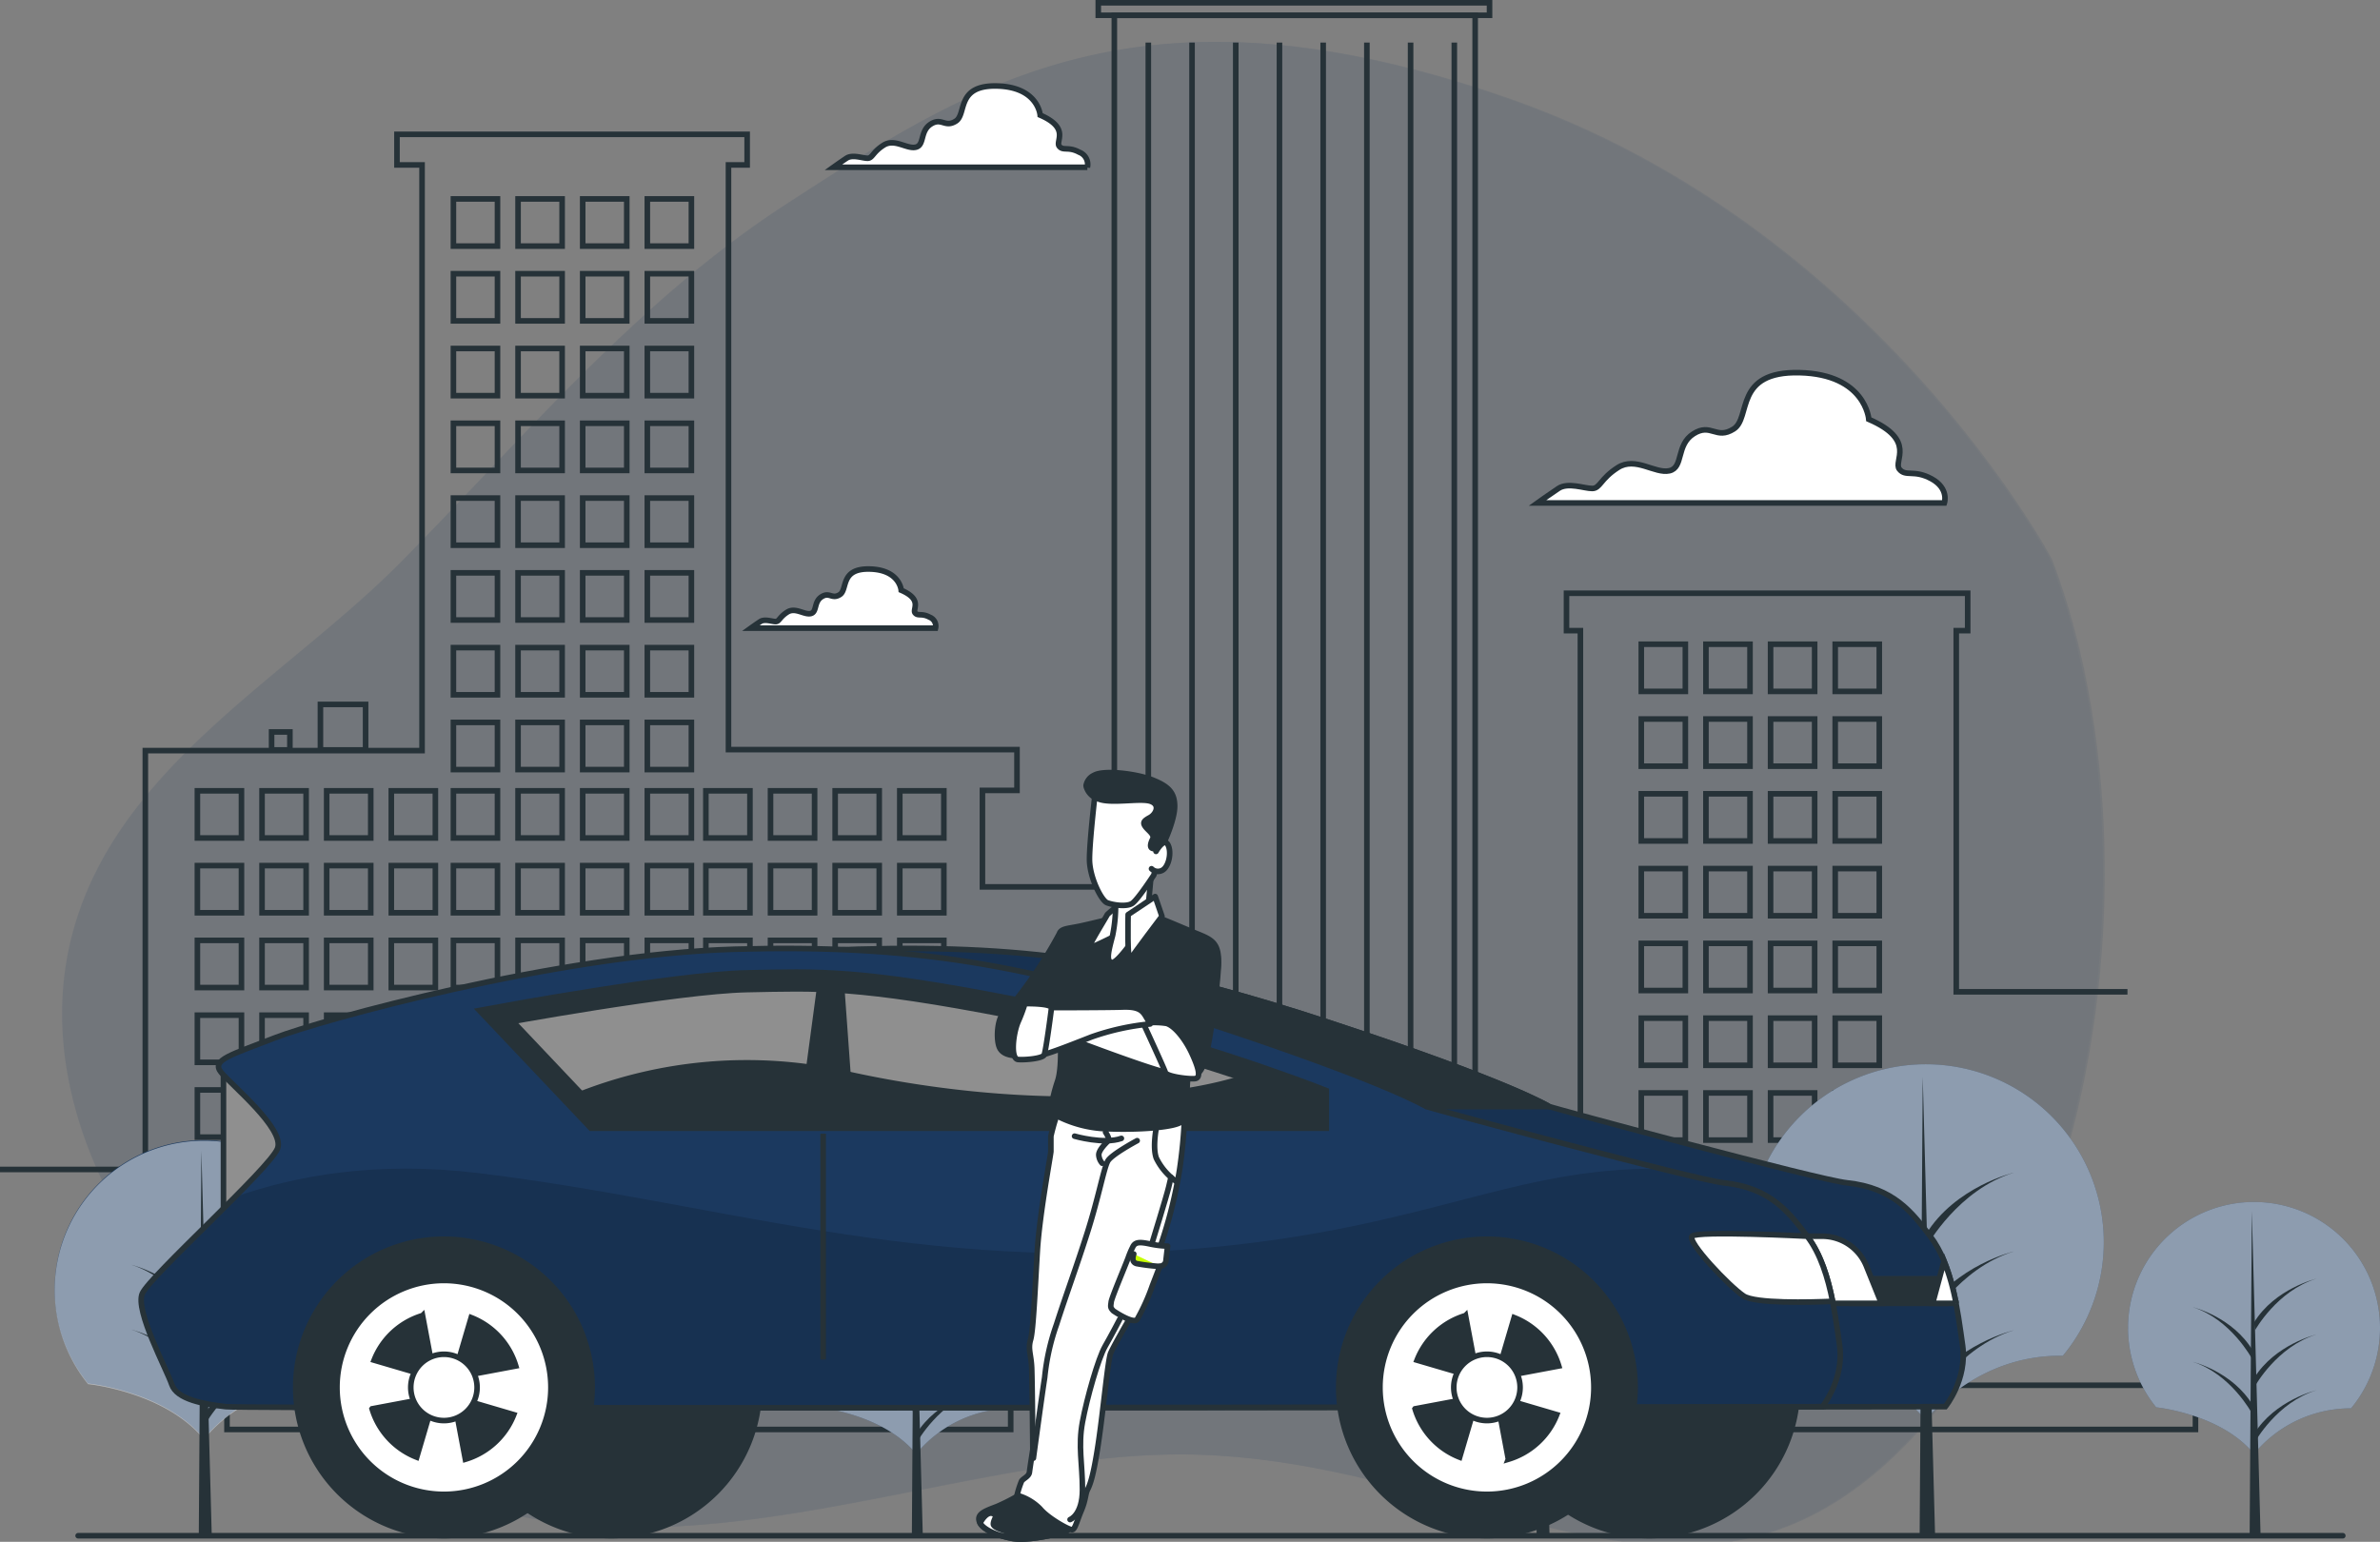 <svg id="Group_3307" data-name="Group 3307" xmlns="http://www.w3.org/2000/svg" xmlns:xlink="http://www.w3.org/1999/xlink" width="426.948" height="276.628" viewBox="0 0 426.948 276.628">
  <rect x="0" y="0" width="426.948" height="276.628" fill="#808080" stroke="none"/>
  <defs>
    <clipPath id="clip-path">
      <rect id="Rectangle_2606" data-name="Rectangle 2606" width="426.948" height="276.628" fill="none"/>
    </clipPath>
    <clipPath id="clip-path-2">
      <rect id="Rectangle_2421" data-name="Rectangle 2421" width="426.948" height="276.628" fill="#1b395f"/>
    </clipPath>
    <clipPath id="clip-path-3">
      <rect id="Rectangle_2420" data-name="Rectangle 2420" width="366.122" height="269.809" fill="#1b395f"/>
    </clipPath>
    <clipPath id="clip-path-7">
      <rect id="Rectangle_2589" data-name="Rectangle 2589" width="53.575" height="53.574" fill="none"/>
    </clipPath>
    <clipPath id="clip-path-8">
      <rect id="Rectangle_2590" data-name="Rectangle 2590" width="63.849" height="63.849" fill="none"/>
    </clipPath>
    <clipPath id="clip-path-9">
      <rect id="Rectangle_2591" data-name="Rectangle 2591" width="45.196" height="45.195" fill="none"/>
    </clipPath>
    <clipPath id="clip-path-10">
      <rect id="Rectangle_2592" data-name="Rectangle 2592" width="53.574" height="53.574" fill="none"/>
    </clipPath>
    <clipPath id="clip-path-14">
      <path id="Path_19018" data-name="Path 19018" d="M154.238,171.4c-31.772.883-74.576,12.8-82.518,15.887s-11.473,3.971-9.708,6.177,11.474,10.15,10.15,13.68-22.946,22.946-24.27,26.035,4.412,13.68,5.295,16.327,5.736,3.53,9.707,3.972,286.388,0,286.388,0,3.972-4.854,3.09-11.033-1.829-14.326-5.808-19.547c-3.22-4.226-6.549-8.694-14.933-9.577-5.266-.554-52.071-13.238-53.4-13.679,0,0-7.061-4.413-39.273-15-29.082-9.56-48.818-13.368-75.755-13.368-2.9,0-5.881.044-8.97.129" transform="translate(-47.693 -171.267)" fill="#1b395f"/>
    </clipPath>
    <clipPath id="clip-path-15">
      <path id="Path_19020" data-name="Path 19020" d="M156.261,171.345q-1,.022-2.023.051c-31.772.883-74.576,12.8-82.518,15.887-6.609,2.569-10.163,3.613-10.154,5.161a1.68,1.68,0,0,0,.445,1.016c1.654,2.069,10.291,9.179,10.273,12.968a2.039,2.039,0,0,1-.123.711c-1.323,3.53-22.946,22.946-24.27,26.035a2.965,2.965,0,0,0-.2,1.157c-.012,4,4.7,12.793,5.493,15.17.882,2.648,5.736,3.53,9.707,3.972s286.388,0,286.388,0a16,16,0,0,0,3.217-9.195,12.731,12.731,0,0,0-.127-1.838c-.883-6.178-1.829-14.326-5.808-19.547-3.22-4.226-6.549-8.694-14.933-9.577-5.266-.554-52.071-13.238-53.4-13.679,0,0-7.061-4.413-39.273-15-16.518-5.43-30.02-9-43.539-11.08a208.373,208.373,0,0,0-32.216-2.288c-2.263,0-4.575.027-6.947.078" transform="translate(-47.693 -171.267)" fill="none"/>
    </clipPath>
    <clipPath id="clip-path-16">
      <rect id="Rectangle_2597" data-name="Rectangle 2597" width="304.806" height="82.403" fill="none"/>
    </clipPath>
    <clipPath id="clip-path-18">
      <path id="Path_19032" data-name="Path 19032" d="M132.032,171.4c-31.771.883-74.576,12.8-82.519,15.887s-11.473,3.971-9.707,6.177,11.473,10.15,10.15,13.68-22.946,22.946-24.271,26.035,4.414,13.68,5.3,16.327,5.736,3.53,9.707,3.972,286.388,0,286.388,0,3.971-4.854,3.089-11.033-1.828-14.326-5.807-19.547c-3.22-4.226-6.549-8.694-14.934-9.577-5.266-.554-52.07-13.238-53.394-13.679,0,0-7.06-4.413-39.273-15-29.081-9.56-48.818-13.368-75.756-13.368-2.9,0-5.88.044-8.969.129" transform="translate(-25.486 -171.267)" fill="none"/>
    </clipPath>
    <clipPath id="clip-path-19">
      <rect id="Rectangle_2601" data-name="Rectangle 2601" width="304.806" height="42.902" fill="none"/>
    </clipPath>
    <clipPath id="clip-path-21">
      <path id="Path_19037" data-name="Path 19037" d="M134.562,177.183c-12.68.248-45,6.216-45,6.216l17.653,18.648H237V197.82s-26.6-10.444-54.7-15.913c-21.239-4.134-30.4-4.86-39.088-4.86-2.8,0-5.555.076-8.65.136" transform="translate(-89.56 -177.047)" fill="none"/>
    </clipPath>
  </defs>
  <g id="Group_3306" data-name="Group 3306" clip-path="url(#clip-path)">
    <g id="Group_3255" data-name="Group 3255" transform="translate(0 3.677)" opacity="0.13">
      <g id="Group_3254" data-name="Group 3254" clip-path="url(#clip-path-2)">
        <path id="Path_18955" data-name="Path 18955" d="M367.864,96.682S336.409,37.167,270.744,14.1,174.737,11.17,141.091,32.975c-26.48,17.161-47.216,42.015-68.908,64.017C52.321,117.136,23.2,132.75,14.014,160.645c-11.62,35.281,14.706,73.41,45.948,93.9,43.6,28.586,85.865,11.095,131.4,4.377l.258-.038a137.049,137.049,0,0,1,19.969-1.591c52.875.113,90.825,37.449,129.342-.99S385.579,143,367.864,96.682" transform="translate(-0.072 -0.025)" fill="#1b395f"/>
        <g id="Group_3253" data-name="Group 3253" transform="translate(11.445 3.834)" opacity="0.75">
          <g id="Group_3252" data-name="Group 3252" transform="translate(0)">
            <g id="Group_3251" data-name="Group 3251" clip-path="url(#clip-path-3)">
              <path id="Path_18956" data-name="Path 18956" d="M367.864,96.682S336.409,37.167,270.744,14.1,174.737,11.17,141.091,32.975c-26.48,17.161-47.216,42.015-68.908,64.017C52.321,117.136,23.2,132.75,14.014,160.645c-11.62,35.281,14.706,73.41,45.948,93.9,43.6,28.586,85.865,11.095,131.4,4.377l.258-.038a137.049,137.049,0,0,1,19.969-1.591c52.875.113,90.825,37.449,129.342-.99S385.579,143,367.864,96.682" transform="translate(-11.213 -3.859)" fill="#1b395f"/>
            </g>
          </g>
        </g>
      </g>
    </g>
    <g id="Group_3257" data-name="Group 3257">
      <g id="Group_3256" data-name="Group 3256" clip-path="url(#clip-path)">
        <path id="Path_18957" data-name="Path 18957" d="M348.274,86.338c-3.174-1.731-4.616-.288-5.77-1.731s3.174-5.194-5.483-8.944c0,0-.576-8.078-12.406-8.367s-8.655,8.079-11.829,10.1-4.039-1.154-7.214.865-1.731,6.059-4.327,6.636-6.059-2.6-9.233-.577-3.174,3.751-4.616,3.751-4.328-1.154-6.059,0-3.751,2.6-3.751,2.6h72.995s.865-2.6-2.308-4.328" transform="translate(-1.777 -0.431)" fill="#fff"/>
        <path id="Path_18958" data-name="Path 18958" d="M348.274,86.338c-3.174-1.731-4.616-.288-5.77-1.731s3.174-5.194-5.483-8.944c0,0-.576-8.078-12.406-8.367s-8.655,8.079-11.829,10.1-4.039-1.154-7.214.865-1.731,6.059-4.327,6.636-6.059-2.6-9.233-.577-3.174,3.751-4.616,3.751-4.328-1.154-6.059,0-3.751,2.6-3.751,2.6h72.995S351.447,88.069,348.274,86.338Z" transform="translate(-1.777 -0.431)" fill="none" stroke="#263238" stroke-width="1"/>
        <path id="Path_18959" data-name="Path 18959" d="M167.642,111.4c-1.441-.786-2.1-.131-2.619-.786s1.441-2.357-2.488-4.06c0,0-.262-3.666-5.632-3.8s-3.929,3.667-5.369,4.583-1.833-.524-3.274.392-.786,2.75-1.964,3.013-2.75-1.178-4.19-.262-1.441,1.7-2.1,1.7-1.964-.524-2.75,0-1.7,1.178-1.7,1.178H168.69a1.69,1.69,0,0,0-1.047-1.964" transform="translate(-0.868 -0.658)" fill="#fff"/>
        <path id="Path_18960" data-name="Path 18960" d="M167.642,111.4c-1.441-.786-2.1-.131-2.619-.786s1.441-2.357-2.488-4.06c0,0-.262-3.666-5.632-3.8s-3.929,3.667-5.369,4.583-1.833-.524-3.274.392-.786,2.75-1.964,3.013-2.75-1.178-4.19-.262-1.441,1.7-2.1,1.7-1.964-.524-2.75,0-1.7,1.178-1.7,1.178H168.69A1.69,1.69,0,0,0,167.642,111.4Z" transform="translate(-0.868 -0.658)" fill="none" stroke="#263238" stroke-width="1"/>
        <path id="Path_18961" data-name="Path 18961" d="M194.58,27.415c-1.981-1.08-2.881-.18-3.6-1.08s1.981-3.242-3.421-5.583c0,0-.361-5.043-7.744-5.222s-5.4,5.043-7.382,6.3-2.522-.72-4.5.54-1.08,3.782-2.7,4.142-3.782-1.621-5.763-.361-1.98,2.341-2.881,2.341-2.7-.719-3.782,0-2.341,1.622-2.341,1.622h45.561a2.327,2.327,0,0,0-1.441-2.7" transform="translate(-0.963 -0.099)" fill="#fff"/>
        <path id="Path_18962" data-name="Path 18962" d="M194.58,27.415c-1.981-1.08-2.881-.18-3.6-1.08s1.981-3.242-3.421-5.583c0,0-.361-5.043-7.744-5.222s-5.4,5.043-7.382,6.3-2.522-.72-4.5.54-1.08,3.782-2.7,4.142-3.782-1.621-5.763-.361-1.98,2.341-2.881,2.341-2.7-.719-3.782,0-2.341,1.622-2.341,1.622h45.561A2.327,2.327,0,0,0,194.58,27.415Z" transform="translate(-0.963 -0.099)" fill="none" stroke="#263238" stroke-width="1"/>
      </g>
    </g>
    <rect id="Rectangle_2423" data-name="Rectangle 2423" width="8.103" height="8.165" transform="translate(57.481 126.384)" fill="none" stroke="#263238" stroke-width="1"/>
    <rect id="Rectangle_2424" data-name="Rectangle 2424" width="3.285" height="3.223" transform="translate(48.72 131.326)" fill="none" stroke="#263238" stroke-width="1"/>
    <g id="Group_3259" data-name="Group 3259">
      <g id="Group_3258" data-name="Group 3258" clip-path="url(#clip-path)">
        <path id="Path_18963" data-name="Path 18963" d="M381.646,177.967H350.931v-64.8h2.05v-6.709H281.014v6.709h2.493V209.54H264.629V2.775H199.9V159.14H176.238V141.83h6.2v-7.319H130.682V29.61h3.349V24.121H71.213V29.61h4.5V134.69H26.07v75.15H0" transform="translate(0 -0.018)" fill="none" stroke="#263238" stroke-width="1"/>
        <rect id="Rectangle_2425" data-name="Rectangle 2425" width="70.188" height="2.245" transform="translate(197.02 0.497)" fill="none" stroke="#263238" stroke-width="1"/>
      </g>
    </g>
    <rect id="Rectangle_2427" data-name="Rectangle 2427" width="7.906" height="8.463" transform="translate(81.338 35.691)" fill="none" stroke="#263238" stroke-width="1"/>
    <rect id="Rectangle_2428" data-name="Rectangle 2428" width="7.906" height="8.463" transform="translate(92.933 35.691)" fill="none" stroke="#263238" stroke-width="1"/>
    <rect id="Rectangle_2429" data-name="Rectangle 2429" width="7.906" height="8.463" transform="translate(104.529 35.691)" fill="none" stroke="#263238" stroke-width="1"/>
    <rect id="Rectangle_2430" data-name="Rectangle 2430" width="7.906" height="8.463" transform="translate(116.124 35.691)" fill="none" stroke="#263238" stroke-width="1"/>
    <rect id="Rectangle_2431" data-name="Rectangle 2431" width="7.906" height="8.463" transform="translate(81.338 49.109)" fill="none" stroke="#263238" stroke-width="1"/>
    <rect id="Rectangle_2432" data-name="Rectangle 2432" width="7.906" height="8.463" transform="translate(92.933 49.109)" fill="none" stroke="#263238" stroke-width="1"/>
    <rect id="Rectangle_2433" data-name="Rectangle 2433" width="7.906" height="8.463" transform="translate(104.529 49.109)" fill="none" stroke="#263238" stroke-width="1"/>
    <rect id="Rectangle_2434" data-name="Rectangle 2434" width="7.906" height="8.463" transform="translate(116.124 49.109)" fill="none" stroke="#263238" stroke-width="1"/>
    <rect id="Rectangle_2435" data-name="Rectangle 2435" width="7.906" height="8.463" transform="translate(81.338 62.526)" fill="none" stroke="#263238" stroke-width="1"/>
    <rect id="Rectangle_2436" data-name="Rectangle 2436" width="7.906" height="8.463" transform="translate(92.933 62.526)" fill="none" stroke="#263238" stroke-width="1"/>
    <rect id="Rectangle_2437" data-name="Rectangle 2437" width="7.906" height="8.463" transform="translate(104.529 62.526)" fill="none" stroke="#263238" stroke-width="1"/>
    <rect id="Rectangle_2438" data-name="Rectangle 2438" width="7.906" height="8.463" transform="translate(116.124 62.526)" fill="none" stroke="#263238" stroke-width="1"/>
    <rect id="Rectangle_2439" data-name="Rectangle 2439" width="7.906" height="8.463" transform="translate(81.338 75.944)" fill="none" stroke="#263238" stroke-width="1"/>
    <rect id="Rectangle_2440" data-name="Rectangle 2440" width="7.906" height="8.463" transform="translate(92.933 75.944)" fill="none" stroke="#263238" stroke-width="1"/>
    <rect id="Rectangle_2441" data-name="Rectangle 2441" width="7.906" height="8.463" transform="translate(104.529 75.944)" fill="none" stroke="#263238" stroke-width="1"/>
    <rect id="Rectangle_2442" data-name="Rectangle 2442" width="7.906" height="8.463" transform="translate(116.124 75.944)" fill="none" stroke="#263238" stroke-width="1"/>
    <rect id="Rectangle_2443" data-name="Rectangle 2443" width="7.906" height="8.463" transform="translate(81.338 89.361)" fill="none" stroke="#263238" stroke-width="1"/>
    <rect id="Rectangle_2444" data-name="Rectangle 2444" width="7.906" height="8.463" transform="translate(92.933 89.361)" fill="none" stroke="#263238" stroke-width="1"/>
    <rect id="Rectangle_2445" data-name="Rectangle 2445" width="7.906" height="8.463" transform="translate(104.529 89.361)" fill="none" stroke="#263238" stroke-width="1"/>
    <rect id="Rectangle_2446" data-name="Rectangle 2446" width="7.906" height="8.463" transform="translate(116.124 89.361)" fill="none" stroke="#263238" stroke-width="1"/>
    <rect id="Rectangle_2447" data-name="Rectangle 2447" width="7.906" height="8.463" transform="translate(81.338 102.779)" fill="none" stroke="#263238" stroke-width="1"/>
    <rect id="Rectangle_2448" data-name="Rectangle 2448" width="7.906" height="8.463" transform="translate(92.933 102.779)" fill="none" stroke="#263238" stroke-width="1"/>
    <rect id="Rectangle_2449" data-name="Rectangle 2449" width="7.906" height="8.463" transform="translate(104.529 102.779)" fill="none" stroke="#263238" stroke-width="1"/>
    <rect id="Rectangle_2450" data-name="Rectangle 2450" width="7.906" height="8.463" transform="translate(116.124 102.779)" fill="none" stroke="#263238" stroke-width="1"/>
    <rect id="Rectangle_2451" data-name="Rectangle 2451" width="7.906" height="8.463" transform="translate(81.338 116.196)" fill="none" stroke="#263238" stroke-width="1"/>
    <rect id="Rectangle_2452" data-name="Rectangle 2452" width="7.906" height="8.463" transform="translate(92.933 116.196)" fill="none" stroke="#263238" stroke-width="1"/>
    <rect id="Rectangle_2453" data-name="Rectangle 2453" width="7.906" height="8.463" transform="translate(104.529 116.196)" fill="none" stroke="#263238" stroke-width="1"/>
    <rect id="Rectangle_2454" data-name="Rectangle 2454" width="7.906" height="8.463" transform="translate(116.124 116.196)" fill="none" stroke="#263238" stroke-width="1"/>
    <rect id="Rectangle_2455" data-name="Rectangle 2455" width="7.906" height="8.463" transform="translate(81.338 129.614)" fill="none" stroke="#263238" stroke-width="1"/>
    <rect id="Rectangle_2456" data-name="Rectangle 2456" width="7.906" height="8.463" transform="translate(92.933 129.614)" fill="none" stroke="#263238" stroke-width="1"/>
    <rect id="Rectangle_2457" data-name="Rectangle 2457" width="7.906" height="8.463" transform="translate(104.529 129.614)" fill="none" stroke="#263238" stroke-width="1"/>
    <rect id="Rectangle_2458" data-name="Rectangle 2458" width="7.906" height="8.463" transform="translate(116.124 129.614)" fill="none" stroke="#263238" stroke-width="1"/>
    <rect id="Rectangle_2459" data-name="Rectangle 2459" width="7.906" height="8.463" transform="translate(81.338 141.887)" fill="none" stroke="#263238" stroke-width="1"/>
    <rect id="Rectangle_2460" data-name="Rectangle 2460" width="7.906" height="8.463" transform="translate(92.933 141.887)" fill="none" stroke="#263238" stroke-width="1"/>
    <rect id="Rectangle_2461" data-name="Rectangle 2461" width="7.906" height="8.463" transform="translate(104.529 141.887)" fill="none" stroke="#263238" stroke-width="1"/>
    <rect id="Rectangle_2462" data-name="Rectangle 2462" width="7.906" height="8.463" transform="translate(116.124 141.887)" fill="none" stroke="#263238" stroke-width="1"/>
    <rect id="Rectangle_2463" data-name="Rectangle 2463" width="7.906" height="8.463" transform="translate(81.338 155.305)" fill="none" stroke="#263238" stroke-width="1"/>
    <rect id="Rectangle_2464" data-name="Rectangle 2464" width="7.906" height="8.463" transform="translate(92.933 155.305)" fill="none" stroke="#263238" stroke-width="1"/>
    <rect id="Rectangle_2465" data-name="Rectangle 2465" width="7.906" height="8.463" transform="translate(104.529 155.305)" fill="none" stroke="#263238" stroke-width="1"/>
    <rect id="Rectangle_2466" data-name="Rectangle 2466" width="7.906" height="8.463" transform="translate(116.124 155.305)" fill="none" stroke="#263238" stroke-width="1"/>
    <rect id="Rectangle_2467" data-name="Rectangle 2467" width="7.906" height="8.463" transform="translate(81.338 168.722)" fill="none" stroke="#263238" stroke-width="1"/>
    <rect id="Rectangle_2468" data-name="Rectangle 2468" width="7.906" height="8.463" transform="translate(92.933 168.722)" fill="none" stroke="#263238" stroke-width="1"/>
    <rect id="Rectangle_2469" data-name="Rectangle 2469" width="7.906" height="8.463" transform="translate(104.529 168.722)" fill="none" stroke="#263238" stroke-width="1"/>
    <rect id="Rectangle_2470" data-name="Rectangle 2470" width="7.906" height="8.463" transform="translate(116.124 168.722)" fill="none" stroke="#263238" stroke-width="1"/>
    <rect id="Rectangle_2471" data-name="Rectangle 2471" width="7.906" height="8.463" transform="translate(81.338 182.14)" fill="none" stroke="#263238" stroke-width="1"/>
    <rect id="Rectangle_2472" data-name="Rectangle 2472" width="7.906" height="8.463" transform="translate(92.933 182.14)" fill="none" stroke="#263238" stroke-width="1"/>
    <rect id="Rectangle_2473" data-name="Rectangle 2473" width="7.906" height="8.463" transform="translate(104.529 182.14)" fill="none" stroke="#263238" stroke-width="1"/>
    <rect id="Rectangle_2474" data-name="Rectangle 2474" width="7.906" height="8.463" transform="translate(116.124 182.14)" fill="none" stroke="#263238" stroke-width="1"/>
    <rect id="Rectangle_2475" data-name="Rectangle 2475" width="7.906" height="8.463" transform="translate(81.338 195.557)" fill="none" stroke="#263238" stroke-width="1"/>
    <rect id="Rectangle_2476" data-name="Rectangle 2476" width="7.906" height="8.463" transform="translate(92.933 195.557)" fill="none" stroke="#263238" stroke-width="1"/>
    <rect id="Rectangle_2477" data-name="Rectangle 2477" width="7.906" height="8.463" transform="translate(104.529 195.557)" fill="none" stroke="#263238" stroke-width="1"/>
    <rect id="Rectangle_2478" data-name="Rectangle 2478" width="7.906" height="8.463" transform="translate(116.124 195.557)" fill="none" stroke="#263238" stroke-width="1"/>
    <rect id="Rectangle_2479" data-name="Rectangle 2479" width="7.906" height="8.463" transform="translate(81.338 208.975)" fill="none" stroke="#263238" stroke-width="1"/>
    <rect id="Rectangle_2480" data-name="Rectangle 2480" width="7.906" height="8.463" transform="translate(92.933 208.975)" fill="none" stroke="#263238" stroke-width="1"/>
    <rect id="Rectangle_2481" data-name="Rectangle 2481" width="7.906" height="8.463" transform="translate(104.529 208.975)" fill="none" stroke="#263238" stroke-width="1"/>
    <rect id="Rectangle_2482" data-name="Rectangle 2482" width="7.906" height="8.463" transform="translate(116.124 208.975)" fill="none" stroke="#263238" stroke-width="1"/>
    <rect id="Rectangle_2483" data-name="Rectangle 2483" width="7.906" height="8.463" transform="translate(81.338 222.392)" fill="none" stroke="#263238" stroke-width="1"/>
    <rect id="Rectangle_2484" data-name="Rectangle 2484" width="7.906" height="8.463" transform="translate(92.933 222.392)" fill="none" stroke="#263238" stroke-width="1"/>
    <rect id="Rectangle_2485" data-name="Rectangle 2485" width="7.906" height="8.463" transform="translate(104.529 222.392)" fill="none" stroke="#263238" stroke-width="1"/>
    <rect id="Rectangle_2486" data-name="Rectangle 2486" width="7.906" height="8.463" transform="translate(116.124 222.392)" fill="none" stroke="#263238" stroke-width="1"/>
    <rect id="Rectangle_2487" data-name="Rectangle 2487" width="7.906" height="8.463" transform="translate(81.338 235.81)" fill="none" stroke="#263238" stroke-width="1"/>
    <rect id="Rectangle_2488" data-name="Rectangle 2488" width="7.906" height="8.463" transform="translate(92.933 235.81)" fill="none" stroke="#263238" stroke-width="1"/>
    <rect id="Rectangle_2489" data-name="Rectangle 2489" width="7.906" height="8.463" transform="translate(104.529 235.81)" fill="none" stroke="#263238" stroke-width="1"/>
    <rect id="Rectangle_2490" data-name="Rectangle 2490" width="7.906" height="8.463" transform="translate(116.124 235.81)" fill="none" stroke="#263238" stroke-width="1"/>
    <rect id="Rectangle_2491" data-name="Rectangle 2491" width="7.906" height="8.463" transform="translate(126.626 141.887)" fill="none" stroke="#263238" stroke-width="1"/>
    <rect id="Rectangle_2492" data-name="Rectangle 2492" width="7.906" height="8.463" transform="translate(138.223 141.887)" fill="none" stroke="#263238" stroke-width="1"/>
    <rect id="Rectangle_2493" data-name="Rectangle 2493" width="7.906" height="8.463" transform="translate(149.818 141.887)" fill="none" stroke="#263238" stroke-width="1"/>
    <rect id="Rectangle_2494" data-name="Rectangle 2494" width="7.906" height="8.463" transform="translate(161.413 141.887)" fill="none" stroke="#263238" stroke-width="1"/>
    <rect id="Rectangle_2495" data-name="Rectangle 2495" width="7.906" height="8.463" transform="translate(126.626 155.305)" fill="none" stroke="#263238" stroke-width="1"/>
    <rect id="Rectangle_2496" data-name="Rectangle 2496" width="7.906" height="8.463" transform="translate(138.223 155.305)" fill="none" stroke="#263238" stroke-width="1"/>
    <rect id="Rectangle_2497" data-name="Rectangle 2497" width="7.906" height="8.463" transform="translate(149.818 155.305)" fill="none" stroke="#263238" stroke-width="1"/>
    <rect id="Rectangle_2498" data-name="Rectangle 2498" width="7.906" height="8.463" transform="translate(161.413 155.305)" fill="none" stroke="#263238" stroke-width="1"/>
    <rect id="Rectangle_2499" data-name="Rectangle 2499" width="7.906" height="8.463" transform="translate(126.626 168.722)" fill="none" stroke="#263238" stroke-width="1"/>
    <rect id="Rectangle_2500" data-name="Rectangle 2500" width="7.906" height="8.463" transform="translate(138.223 168.722)" fill="none" stroke="#263238" stroke-width="1"/>
    <rect id="Rectangle_2501" data-name="Rectangle 2501" width="7.906" height="8.463" transform="translate(149.818 168.722)" fill="none" stroke="#263238" stroke-width="1"/>
    <rect id="Rectangle_2502" data-name="Rectangle 2502" width="7.906" height="8.463" transform="translate(161.413 168.722)" fill="none" stroke="#263238" stroke-width="1"/>
    <rect id="Rectangle_2503" data-name="Rectangle 2503" width="7.906" height="8.463" transform="translate(126.626 182.14)" fill="none" stroke="#263238" stroke-width="1"/>
    <rect id="Rectangle_2504" data-name="Rectangle 2504" width="7.906" height="8.463" transform="translate(138.223 182.14)" fill="none" stroke="#263238" stroke-width="1"/>
    <rect id="Rectangle_2505" data-name="Rectangle 2505" width="7.906" height="8.463" transform="translate(149.818 182.14)" fill="none" stroke="#263238" stroke-width="1"/>
    <rect id="Rectangle_2506" data-name="Rectangle 2506" width="7.906" height="8.463" transform="translate(161.413 182.14)" fill="none" stroke="#263238" stroke-width="1"/>
    <rect id="Rectangle_2507" data-name="Rectangle 2507" width="7.906" height="8.463" transform="translate(126.626 195.557)" fill="none" stroke="#263238" stroke-width="1"/>
    <rect id="Rectangle_2508" data-name="Rectangle 2508" width="7.906" height="8.463" transform="translate(138.223 195.557)" fill="none" stroke="#263238" stroke-width="1"/>
    <rect id="Rectangle_2509" data-name="Rectangle 2509" width="7.906" height="8.463" transform="translate(149.818 195.557)" fill="none" stroke="#263238" stroke-width="1"/>
    <rect id="Rectangle_2510" data-name="Rectangle 2510" width="7.906" height="8.463" transform="translate(161.413 195.557)" fill="none" stroke="#263238" stroke-width="1"/>
    <rect id="Rectangle_2511" data-name="Rectangle 2511" width="7.906" height="8.463" transform="translate(126.626 208.975)" fill="none" stroke="#263238" stroke-width="1"/>
    <rect id="Rectangle_2512" data-name="Rectangle 2512" width="7.906" height="8.463" transform="translate(138.223 208.975)" fill="none" stroke="#263238" stroke-width="1"/>
    <rect id="Rectangle_2513" data-name="Rectangle 2513" width="7.906" height="8.463" transform="translate(149.818 208.975)" fill="none" stroke="#263238" stroke-width="1"/>
    <rect id="Rectangle_2514" data-name="Rectangle 2514" width="7.906" height="8.463" transform="translate(161.413 208.975)" fill="none" stroke="#263238" stroke-width="1"/>
    <rect id="Rectangle_2515" data-name="Rectangle 2515" width="7.906" height="8.463" transform="translate(126.626 222.392)" fill="none" stroke="#263238" stroke-width="1"/>
    <rect id="Rectangle_2516" data-name="Rectangle 2516" width="7.906" height="8.463" transform="translate(138.223 222.392)" fill="none" stroke="#263238" stroke-width="1"/>
    <rect id="Rectangle_2517" data-name="Rectangle 2517" width="7.906" height="8.463" transform="translate(149.818 222.392)" fill="none" stroke="#263238" stroke-width="1"/>
    <rect id="Rectangle_2518" data-name="Rectangle 2518" width="7.906" height="8.463" transform="translate(161.413 222.392)" fill="none" stroke="#263238" stroke-width="1"/>
    <rect id="Rectangle_2519" data-name="Rectangle 2519" width="7.906" height="8.463" transform="translate(126.626 235.81)" fill="none" stroke="#263238" stroke-width="1"/>
    <rect id="Rectangle_2520" data-name="Rectangle 2520" width="7.906" height="8.463" transform="translate(138.223 235.81)" fill="none" stroke="#263238" stroke-width="1"/>
    <rect id="Rectangle_2521" data-name="Rectangle 2521" width="7.906" height="8.463" transform="translate(149.818 235.81)" fill="none" stroke="#263238" stroke-width="1"/>
    <rect id="Rectangle_2522" data-name="Rectangle 2522" width="7.906" height="8.463" transform="translate(161.413 235.81)" fill="none" stroke="#263238" stroke-width="1"/>
    <rect id="Rectangle_2523" data-name="Rectangle 2523" width="7.906" height="8.463" transform="translate(35.411 141.887)" fill="none" stroke="#263238" stroke-width="1"/>
    <rect id="Rectangle_2524" data-name="Rectangle 2524" width="7.906" height="8.463" transform="translate(47.006 141.887)" fill="none" stroke="#263238" stroke-width="1"/>
    <rect id="Rectangle_2525" data-name="Rectangle 2525" width="7.906" height="8.463" transform="translate(58.602 141.887)" fill="none" stroke="#263238" stroke-width="1"/>
    <rect id="Rectangle_2526" data-name="Rectangle 2526" width="7.906" height="8.463" transform="translate(70.197 141.887)" fill="none" stroke="#263238" stroke-width="1"/>
    <rect id="Rectangle_2527" data-name="Rectangle 2527" width="7.906" height="8.463" transform="translate(35.411 155.305)" fill="none" stroke="#263238" stroke-width="1"/>
    <rect id="Rectangle_2528" data-name="Rectangle 2528" width="7.906" height="8.463" transform="translate(47.006 155.305)" fill="none" stroke="#263238" stroke-width="1"/>
    <rect id="Rectangle_2529" data-name="Rectangle 2529" width="7.906" height="8.463" transform="translate(58.602 155.305)" fill="none" stroke="#263238" stroke-width="1"/>
    <rect id="Rectangle_2530" data-name="Rectangle 2530" width="7.906" height="8.463" transform="translate(70.197 155.305)" fill="none" stroke="#263238" stroke-width="1"/>
    <rect id="Rectangle_2531" data-name="Rectangle 2531" width="7.906" height="8.463" transform="translate(35.411 168.722)" fill="none" stroke="#263238" stroke-width="1"/>
    <rect id="Rectangle_2532" data-name="Rectangle 2532" width="7.906" height="8.463" transform="translate(47.006 168.722)" fill="none" stroke="#263238" stroke-width="1"/>
    <rect id="Rectangle_2533" data-name="Rectangle 2533" width="7.906" height="8.463" transform="translate(58.602 168.722)" fill="none" stroke="#263238" stroke-width="1"/>
    <rect id="Rectangle_2534" data-name="Rectangle 2534" width="7.906" height="8.463" transform="translate(70.197 168.722)" fill="none" stroke="#263238" stroke-width="1"/>
    <rect id="Rectangle_2535" data-name="Rectangle 2535" width="7.906" height="8.463" transform="translate(35.411 182.14)" fill="none" stroke="#263238" stroke-width="1"/>
    <rect id="Rectangle_2536" data-name="Rectangle 2536" width="7.906" height="8.463" transform="translate(47.006 182.14)" fill="none" stroke="#263238" stroke-width="1"/>
    <rect id="Rectangle_2537" data-name="Rectangle 2537" width="7.906" height="8.463" transform="translate(58.602 182.14)" fill="none" stroke="#263238" stroke-width="1"/>
    <rect id="Rectangle_2538" data-name="Rectangle 2538" width="7.906" height="8.463" transform="translate(70.197 182.14)" fill="none" stroke="#263238" stroke-width="1"/>
    <rect id="Rectangle_2539" data-name="Rectangle 2539" width="7.906" height="8.463" transform="translate(35.411 195.557)" fill="none" stroke="#263238" stroke-width="1"/>
    <rect id="Rectangle_2540" data-name="Rectangle 2540" width="7.906" height="8.463" transform="translate(47.006 195.557)" fill="none" stroke="#263238" stroke-width="1"/>
    <rect id="Rectangle_2541" data-name="Rectangle 2541" width="7.906" height="8.463" transform="translate(58.602 195.557)" fill="none" stroke="#263238" stroke-width="1"/>
    <rect id="Rectangle_2542" data-name="Rectangle 2542" width="7.906" height="8.463" transform="translate(70.197 195.557)" fill="none" stroke="#263238" stroke-width="1"/>
    <rect id="Rectangle_2543" data-name="Rectangle 2543" width="7.906" height="8.463" transform="translate(35.411 208.975)" fill="none" stroke="#263238" stroke-width="1"/>
    <rect id="Rectangle_2544" data-name="Rectangle 2544" width="7.906" height="8.463" transform="translate(47.006 208.975)" fill="none" stroke="#263238" stroke-width="1"/>
    <rect id="Rectangle_2545" data-name="Rectangle 2545" width="7.906" height="8.463" transform="translate(58.602 208.975)" fill="none" stroke="#263238" stroke-width="1"/>
    <rect id="Rectangle_2546" data-name="Rectangle 2546" width="7.906" height="8.463" transform="translate(70.197 208.975)" fill="none" stroke="#263238" stroke-width="1"/>
    <rect id="Rectangle_2547" data-name="Rectangle 2547" width="7.906" height="8.463" transform="translate(35.411 222.392)" fill="none" stroke="#263238" stroke-width="1"/>
    <rect id="Rectangle_2548" data-name="Rectangle 2548" width="7.906" height="8.463" transform="translate(47.006 222.392)" fill="none" stroke="#263238" stroke-width="1"/>
    <rect id="Rectangle_2549" data-name="Rectangle 2549" width="7.906" height="8.463" transform="translate(58.602 222.392)" fill="none" stroke="#263238" stroke-width="1"/>
    <rect id="Rectangle_2550" data-name="Rectangle 2550" width="7.906" height="8.463" transform="translate(70.197 222.392)" fill="none" stroke="#263238" stroke-width="1"/>
    <rect id="Rectangle_2551" data-name="Rectangle 2551" width="7.906" height="8.463" transform="translate(35.411 235.81)" fill="none" stroke="#263238" stroke-width="1"/>
    <rect id="Rectangle_2552" data-name="Rectangle 2552" width="7.906" height="8.463" transform="translate(47.006 235.81)" fill="none" stroke="#263238" stroke-width="1"/>
    <rect id="Rectangle_2553" data-name="Rectangle 2553" width="7.906" height="8.463" transform="translate(58.602 235.81)" fill="none" stroke="#263238" stroke-width="1"/>
    <rect id="Rectangle_2554" data-name="Rectangle 2554" width="7.906" height="8.463" transform="translate(70.197 235.81)" fill="none" stroke="#263238" stroke-width="1"/>
    <rect id="Rectangle_2555" data-name="Rectangle 2555" width="7.906" height="8.463" transform="translate(294.431 115.586)" fill="none" stroke="#263238" stroke-width="1"/>
    <rect id="Rectangle_2556" data-name="Rectangle 2556" width="7.906" height="8.463" transform="translate(306.028 115.586)" fill="none" stroke="#263238" stroke-width="1"/>
    <rect id="Rectangle_2557" data-name="Rectangle 2557" width="7.906" height="8.463" transform="translate(317.623 115.586)" fill="none" stroke="#263238" stroke-width="1"/>
    <rect id="Rectangle_2558" data-name="Rectangle 2558" width="7.906" height="8.463" transform="translate(329.218 115.586)" fill="none" stroke="#263238" stroke-width="1"/>
    <rect id="Rectangle_2559" data-name="Rectangle 2559" width="7.906" height="8.463" transform="translate(294.431 129.004)" fill="none" stroke="#263238" stroke-width="1"/>
    <rect id="Rectangle_2560" data-name="Rectangle 2560" width="7.906" height="8.463" transform="translate(306.028 129.004)" fill="none" stroke="#263238" stroke-width="1"/>
    <rect id="Rectangle_2561" data-name="Rectangle 2561" width="7.906" height="8.463" transform="translate(317.623 129.004)" fill="none" stroke="#263238" stroke-width="1"/>
    <rect id="Rectangle_2562" data-name="Rectangle 2562" width="7.906" height="8.463" transform="translate(329.218 129.004)" fill="none" stroke="#263238" stroke-width="1"/>
    <rect id="Rectangle_2563" data-name="Rectangle 2563" width="7.906" height="8.463" transform="translate(294.431 142.422)" fill="none" stroke="#263238" stroke-width="1"/>
    <rect id="Rectangle_2564" data-name="Rectangle 2564" width="7.906" height="8.463" transform="translate(306.028 142.422)" fill="none" stroke="#263238" stroke-width="1"/>
    <rect id="Rectangle_2565" data-name="Rectangle 2565" width="7.906" height="8.463" transform="translate(317.623 142.422)" fill="none" stroke="#263238" stroke-width="1"/>
    <rect id="Rectangle_2566" data-name="Rectangle 2566" width="7.906" height="8.463" transform="translate(329.218 142.422)" fill="none" stroke="#263238" stroke-width="1"/>
    <rect id="Rectangle_2567" data-name="Rectangle 2567" width="7.906" height="8.463" transform="translate(294.431 155.839)" fill="none" stroke="#263238" stroke-width="1"/>
    <rect id="Rectangle_2568" data-name="Rectangle 2568" width="7.906" height="8.463" transform="translate(306.028 155.839)" fill="none" stroke="#263238" stroke-width="1"/>
    <rect id="Rectangle_2569" data-name="Rectangle 2569" width="7.906" height="8.463" transform="translate(317.623 155.839)" fill="none" stroke="#263238" stroke-width="1"/>
    <rect id="Rectangle_2570" data-name="Rectangle 2570" width="7.906" height="8.463" transform="translate(329.218 155.839)" fill="none" stroke="#263238" stroke-width="1"/>
    <rect id="Rectangle_2571" data-name="Rectangle 2571" width="7.906" height="8.463" transform="translate(294.431 169.257)" fill="none" stroke="#263238" stroke-width="1"/>
    <rect id="Rectangle_2572" data-name="Rectangle 2572" width="7.906" height="8.463" transform="translate(306.028 169.257)" fill="none" stroke="#263238" stroke-width="1"/>
    <rect id="Rectangle_2573" data-name="Rectangle 2573" width="7.906" height="8.463" transform="translate(317.623 169.257)" fill="none" stroke="#263238" stroke-width="1"/>
    <rect id="Rectangle_2574" data-name="Rectangle 2574" width="7.906" height="8.463" transform="translate(329.218 169.257)" fill="none" stroke="#263238" stroke-width="1"/>
    <rect id="Rectangle_2575" data-name="Rectangle 2575" width="7.906" height="8.463" transform="translate(294.431 182.674)" fill="none" stroke="#263238" stroke-width="1"/>
    <rect id="Rectangle_2576" data-name="Rectangle 2576" width="7.906" height="8.463" transform="translate(306.028 182.674)" fill="none" stroke="#263238" stroke-width="1"/>
    <rect id="Rectangle_2577" data-name="Rectangle 2577" width="7.906" height="8.463" transform="translate(317.623 182.674)" fill="none" stroke="#263238" stroke-width="1"/>
    <rect id="Rectangle_2578" data-name="Rectangle 2578" width="7.906" height="8.463" transform="translate(329.218 182.674)" fill="none" stroke="#263238" stroke-width="1"/>
    <rect id="Rectangle_2579" data-name="Rectangle 2579" width="7.906" height="8.463" transform="translate(294.431 196.092)" fill="none" stroke="#263238" stroke-width="1"/>
    <rect id="Rectangle_2580" data-name="Rectangle 2580" width="7.906" height="8.463" transform="translate(306.028 196.092)" fill="none" stroke="#263238" stroke-width="1"/>
    <rect id="Rectangle_2581" data-name="Rectangle 2581" width="7.906" height="8.463" transform="translate(317.623 196.092)" fill="none" stroke="#263238" stroke-width="1"/>
    <rect id="Rectangle_2582" data-name="Rectangle 2582" width="7.906" height="8.463" transform="translate(329.218 196.092)" fill="none" stroke="#263238" stroke-width="1"/>
    <rect id="Rectangle_2583" data-name="Rectangle 2583" width="7.906" height="8.463" transform="translate(294.431 209.509)" fill="none" stroke="#263238" stroke-width="1"/>
    <rect id="Rectangle_2584" data-name="Rectangle 2584" width="7.906" height="8.463" transform="translate(306.028 209.509)" fill="none" stroke="#263238" stroke-width="1"/>
    <rect id="Rectangle_2585" data-name="Rectangle 2585" width="7.906" height="8.463" transform="translate(317.623 209.509)" fill="none" stroke="#263238" stroke-width="1"/>
    <rect id="Rectangle_2586" data-name="Rectangle 2586" width="7.906" height="8.463" transform="translate(329.218 209.509)" fill="none" stroke="#263238" stroke-width="1"/>
    <line id="Line_82" data-name="Line 82" y2="245.175" transform="translate(205.998 7.637)" fill="none" stroke="#263238" stroke-width="1"/>
    <line id="Line_83" data-name="Line 83" y2="245.175" transform="translate(213.84 7.637)" fill="none" stroke="#263238" stroke-width="1"/>
    <line id="Line_84" data-name="Line 84" y2="245.175" transform="translate(221.681 7.637)" fill="none" stroke="#263238" stroke-width="1"/>
    <line id="Line_85" data-name="Line 85" y2="245.175" transform="translate(229.522 7.637)" fill="none" stroke="#263238" stroke-width="1"/>
    <line id="Line_86" data-name="Line 86" y2="245.175" transform="translate(237.364 7.637)" fill="none" stroke="#263238" stroke-width="1"/>
    <line id="Line_87" data-name="Line 87" y2="245.175" transform="translate(245.205 7.637)" fill="none" stroke="#263238" stroke-width="1"/>
    <line id="Line_88" data-name="Line 88" y2="245.175" transform="translate(253.047 7.637)" fill="none" stroke="#263238" stroke-width="1"/>
    <line id="Line_89" data-name="Line 89" y2="245.175" transform="translate(260.888 7.637)" fill="none" stroke="#263238" stroke-width="1"/>
    <rect id="Rectangle_2587" data-name="Rectangle 2587" width="140.59" height="7.929" transform="translate(40.719 248.542)" fill="none" stroke="#263238" stroke-width="1"/>
    <rect id="Rectangle_2588" data-name="Rectangle 2588" width="126.247" height="7.929" transform="translate(267.597 248.542)" fill="none" stroke="#263238" stroke-width="1"/>
    <g id="Group_3279" data-name="Group 3279">
      <g id="Group_3278" data-name="Group 3278" clip-path="url(#clip-path)">
        <path id="Path_18964" data-name="Path 18964" d="M257.411,249.548s13.781,1.363,20.766,9.907a26.667,26.667,0,0,1,20.634-9.695,26.787,26.787,0,1,0-41.4-.19Z" transform="translate(-1.609 -1.318)" fill="#c6ff00"/>
        <g id="Group_3262" data-name="Group 3262" transform="translate(249.79 204.562)" opacity="0.5">
          <g id="Group_3261" data-name="Group 3261">
            <g id="Group_3260" data-name="Group 3260" clip-path="url(#clip-path-7)">
              <path id="Path_18965" data-name="Path 18965" d="M257.411,249.548s13.781,1.363,20.766,9.907a26.667,26.667,0,0,1,20.634-9.695,26.787,26.787,0,1,0-41.4-.19Z" transform="translate(-251.399 -205.88)" fill="#fff"/>
            </g>
          </g>
        </g>
        <path id="Path_18966" data-name="Path 18966" d="M277.888,207.781l-.465,69.087h2.326Z" transform="translate(-1.776 -1.33)" fill="#263238"/>
        <path id="Path_18967" data-name="Path 18967" d="M278.592,257.108s4.652-8.374,13.026-10.933c0,0-8.839,2.094-13.259,9.3Z" transform="translate(-1.782 -1.576)" fill="#263238"/>
        <path id="Path_18968" data-name="Path 18968" d="M278.592,233.229s4.652-8.374,13.026-10.933c0,0-8.839,2.094-13.259,9.3Z" transform="translate(-1.782 -1.423)" fill="#263238"/>
        <path id="Path_18969" data-name="Path 18969" d="M278.592,245.169s4.652-8.374,13.026-10.933c0,0-8.839,2.094-13.259,9.3Z" transform="translate(-1.782 -1.499)" fill="#263238"/>
        <path id="Path_18970" data-name="Path 18970" d="M277.818,239.316s-4.489-8.374-12.569-10.933c0,0,8.529,2.094,12.794,9.3Z" transform="translate(-1.698 -1.462)" fill="#263238"/>
        <path id="Path_18971" data-name="Path 18971" d="M277.818,251.022s-4.489-8.374-12.569-10.933c0,0,8.529,2.093,12.794,9.3Z" transform="translate(-1.698 -1.537)" fill="#263238"/>
        <path id="Path_18972" data-name="Path 18972" d="M322.733,244.223s16.424,1.625,24.748,11.807c0,0,8.8-11.8,24.592-11.554a31.925,31.925,0,1,0-49.345-.226Z" transform="translate(-2.02 -1.23)" fill="#1b395f"/>
        <g id="Group_3265" data-name="Group 3265" transform="translate(313.548 190.951)" opacity="0.5">
          <g id="Group_3264" data-name="Group 3264" transform="translate(0 0)">
            <g id="Group_3263" data-name="Group 3263" clip-path="url(#clip-path-8)">
              <path id="Path_18973" data-name="Path 18973" d="M322.733,244.223s16.424,1.625,24.748,11.807c0,0,8.8-11.8,24.592-11.554a31.925,31.925,0,1,0-49.345-.226Z" transform="translate(-315.568 -192.181)" fill="#fff"/>
            </g>
          </g>
        </g>
        <path id="Path_18974" data-name="Path 18974" d="M347.136,194.446l-.554,82.336h2.772Z" transform="translate(-2.218 -1.245)" fill="#263238"/>
        <path id="Path_18975" data-name="Path 18975" d="M347.975,253.233s5.544-9.98,15.525-13.029c0,0-10.535,2.495-15.8,11.089Z" transform="translate(-2.225 -1.537)" fill="#263238"/>
        <path id="Path_18976" data-name="Path 18976" d="M347.975,224.774s5.544-9.98,15.525-13.029c0,0-10.535,2.495-15.8,11.089Z" transform="translate(-2.225 -1.355)" fill="#263238"/>
        <path id="Path_18977" data-name="Path 18977" d="M347.975,239s5.544-9.98,15.525-13.03c0,0-10.535,2.5-15.8,11.09Z" transform="translate(-2.225 -1.446)" fill="#263238"/>
        <path id="Path_18978" data-name="Path 18978" d="M347.053,232.028s-5.35-9.98-14.979-13.029c0,0,10.165,2.495,15.247,11.089Z" transform="translate(-2.125 -1.402)" fill="#263238"/>
        <path id="Path_18979" data-name="Path 18979" d="M347.053,245.979s-5.35-9.981-14.979-13.03c0,0,10.165,2.495,15.247,11.09Z" transform="translate(-2.125 -1.491)" fill="#263238"/>
        <path id="Path_18980" data-name="Path 18980" d="M389.282,253.89s11.626,1.151,17.518,8.357a22.5,22.5,0,0,1,17.408-8.178,22.6,22.6,0,1,0-34.929-.159Z" transform="translate(-2.459 -1.389)" fill="#1b395f"/>
        <g id="Group_3268" data-name="Group 3268" transform="translate(381.752 215.663)" opacity="0.5">
          <g id="Group_3267" data-name="Group 3267" transform="translate(0 0)">
            <g id="Group_3266" data-name="Group 3266" clip-path="url(#clip-path-9)">
              <path id="Path_18981" data-name="Path 18981" d="M389.282,253.89s11.626,1.151,17.518,8.357a22.5,22.5,0,0,1,17.408-8.178,22.6,22.6,0,1,0-34.929-.159Z" transform="translate(-384.211 -217.052)" fill="#fff"/>
            </g>
          </g>
        </g>
        <path id="Path_18982" data-name="Path 18982" d="M406.557,218.656l-.393,58.282h1.962Z" transform="translate(-2.6 -1.399)" fill="#263238"/>
        <path id="Path_18983" data-name="Path 18983" d="M407.151,260.268s3.925-7.064,10.989-9.223c0,0-7.457,1.766-11.186,7.849Z" transform="translate(-2.605 -1.607)" fill="#263238"/>
        <path id="Path_18984" data-name="Path 18984" d="M407.151,240.124s3.925-7.064,10.989-9.223c0,0-7.457,1.766-11.186,7.849Z" transform="translate(-2.605 -1.478)" fill="#263238"/>
        <path id="Path_18985" data-name="Path 18985" d="M407.151,250.2s3.925-7.065,10.989-9.224c0,0-7.457,1.767-11.186,7.849Z" transform="translate(-2.605 -1.542)" fill="#263238"/>
        <path id="Path_18986" data-name="Path 18986" d="M406.5,245.259s-3.787-7.064-10.6-9.223c0,0,7.2,1.766,10.793,7.849Z" transform="translate(-2.534 -1.511)" fill="#263238"/>
        <path id="Path_18987" data-name="Path 18987" d="M406.5,255.133s-3.787-7.064-10.6-9.223c0,0,7.2,1.766,10.793,7.849Z" transform="translate(-2.534 -1.574)" fill="#263238"/>
        <path id="Path_18988" data-name="Path 18988" d="M15.878,249.548s13.781,1.363,20.766,9.907a26.667,26.667,0,0,1,20.634-9.695,26.787,26.787,0,1,0-41.4-.19Z" transform="translate(-0.063 -1.318)" fill="#1b395f"/>
        <g id="Group_3271" data-name="Group 3271" transform="translate(9.804 204.671)" opacity="0.5">
          <g id="Group_3270" data-name="Group 3270">
            <g id="Group_3269" data-name="Group 3269" clip-path="url(#clip-path-10)">
              <path id="Path_18989" data-name="Path 18989" d="M15.878,249.548s13.781,1.363,20.766,9.907a26.667,26.667,0,0,1,20.634-9.695,26.787,26.787,0,1,0-41.4-.19Z" transform="translate(-9.867 -205.88)" fill="#fff"/>
            </g>
          </g>
        </g>
        <path id="Path_18990" data-name="Path 18990" d="M36.356,207.781l-.465,69.087h2.326Z" transform="translate(-0.23 -1.33)" fill="#263238"/>
        <path id="Path_18991" data-name="Path 18991" d="M37.06,257.108s4.652-8.374,13.026-10.933c0,0-8.839,2.094-13.259,9.3Z" transform="translate(-0.236 -1.576)" fill="#263238"/>
        <path id="Path_18992" data-name="Path 18992" d="M37.06,233.229s4.652-8.374,13.026-10.933c0,0-8.839,2.094-13.259,9.3Z" transform="translate(-0.236 -1.423)" fill="#263238"/>
        <path id="Path_18993" data-name="Path 18993" d="M37.06,245.169s4.652-8.374,13.026-10.933c0,0-8.839,2.094-13.259,9.3Z" transform="translate(-0.236 -1.499)" fill="#263238"/>
        <path id="Path_18994" data-name="Path 18994" d="M36.286,239.316s-4.489-8.374-12.569-10.933c0,0,8.529,2.094,12.794,9.3Z" transform="translate(-0.152 -1.462)" fill="#263238"/>
        <path id="Path_18995" data-name="Path 18995" d="M36.286,251.022s-4.489-8.374-12.569-10.933c0,0,8.529,2.093,12.794,9.3Z" transform="translate(-0.152 -1.537)" fill="#263238"/>
        <path id="Path_18996" data-name="Path 18996" d="M81.2,244.223s16.424,1.625,24.749,11.807c0,0,8.8-11.8,24.592-11.554a31.925,31.925,0,1,0-49.345-.226Z" transform="translate(-0.474 -1.23)" fill="#c6ff00"/>
        <g id="Group_3274" data-name="Group 3274" transform="translate(73.562 190.95)" opacity="0.5">
          <g id="Group_3273" data-name="Group 3273">
            <g id="Group_3272" data-name="Group 3272" clip-path="url(#clip-path-8)">
              <path id="Path_18997" data-name="Path 18997" d="M81.2,244.223s16.424,1.625,24.749,11.807c0,0,8.8-11.8,24.592-11.554a31.925,31.925,0,1,0-49.345-.226Z" transform="translate(-74.036 -192.181)" fill="#fff"/>
            </g>
          </g>
        </g>
        <path id="Path_18998" data-name="Path 18998" d="M105.6,194.446l-.554,82.336h2.772Z" transform="translate(-0.672 -1.245)" fill="#263238"/>
        <path id="Path_18999" data-name="Path 18999" d="M106.443,253.233s5.544-9.98,15.525-13.029c0,0-10.535,2.495-15.8,11.089Z" transform="translate(-0.68 -1.537)" fill="#263238"/>
        <path id="Path_19000" data-name="Path 19000" d="M106.443,224.774s5.544-9.98,15.525-13.029c0,0-10.535,2.495-15.8,11.089Z" transform="translate(-0.68 -1.355)" fill="#263238"/>
        <path id="Path_19001" data-name="Path 19001" d="M106.443,239s5.544-9.98,15.525-13.03c0,0-10.535,2.5-15.8,11.09Z" transform="translate(-0.68 -1.446)" fill="#263238"/>
        <path id="Path_19002" data-name="Path 19002" d="M105.522,232.028s-5.351-9.98-14.98-13.029c0,0,10.165,2.495,15.247,11.089Z" transform="translate(-0.58 -1.402)" fill="#263238"/>
        <path id="Path_19003" data-name="Path 19003" d="M105.522,245.979s-5.351-9.981-14.98-13.03c0,0,10.165,2.495,15.247,11.09Z" transform="translate(-0.58 -1.491)" fill="#263238"/>
        <path id="Path_19004" data-name="Path 19004" d="M147.75,253.89s11.626,1.151,17.518,8.357a22.5,22.5,0,0,1,17.407-8.178,22.6,22.6,0,1,0-34.928-.159Z" transform="translate(-0.913 -1.389)" fill="#1b395f"/>
        <g id="Group_3277" data-name="Group 3277" transform="translate(141.766 215.663)" opacity="0.5">
          <g id="Group_3276" data-name="Group 3276" transform="translate(0 0)">
            <g id="Group_3275" data-name="Group 3275" clip-path="url(#clip-path-9)">
              <path id="Path_19005" data-name="Path 19005" d="M147.75,253.89s11.626,1.151,17.518,8.357a22.5,22.5,0,0,1,17.407-8.178,22.6,22.6,0,1,0-34.928-.159Z" transform="translate(-142.679 -217.052)" fill="#fff"/>
            </g>
          </g>
        </g>
        <path id="Path_19006" data-name="Path 19006" d="M165.025,218.656l-.392,58.282h1.962Z" transform="translate(-1.054 -1.399)" fill="#263238"/>
        <path id="Path_19007" data-name="Path 19007" d="M165.619,260.268s3.925-7.064,10.989-9.223c0,0-7.457,1.766-11.185,7.849Z" transform="translate(-1.059 -1.607)" fill="#263238"/>
        <path id="Path_19008" data-name="Path 19008" d="M165.619,240.124s3.925-7.064,10.989-9.223c0,0-7.457,1.766-11.185,7.849Z" transform="translate(-1.059 -1.478)" fill="#263238"/>
        <path id="Path_19009" data-name="Path 19009" d="M165.619,250.2s3.925-7.065,10.989-9.224c0,0-7.457,1.767-11.185,7.849Z" transform="translate(-1.059 -1.542)" fill="#263238"/>
        <path id="Path_19010" data-name="Path 19010" d="M164.966,245.259s-3.787-7.064-10.6-9.223c0,0,7.2,1.766,10.793,7.849Z" transform="translate(-0.988 -1.511)" fill="#263238"/>
        <path id="Path_19011" data-name="Path 19011" d="M164.966,255.133s-3.787-7.064-10.6-9.223c0,0,7.2,1.766,10.793,7.849Z" transform="translate(-0.988 -1.574)" fill="#263238"/>
      </g>
    </g>
    <g id="Group_3281" data-name="Group 3281">
      <g id="Group_3280" data-name="Group 3280" clip-path="url(#clip-path)">
        <path id="Path_19012" data-name="Path 19012" d="M324.185,250.36A26.586,26.586,0,1,0,297.6,276.947a26.587,26.587,0,0,0,26.587-26.587" transform="translate(-1.735 -1.432)" fill="#263238"/>
        <path id="Path_19013" data-name="Path 19013" d="M324.185,250.36A26.586,26.586,0,1,0,297.6,276.947,26.587,26.587,0,0,0,324.185,250.36Z" transform="translate(-1.735 -1.432)" fill="none" stroke="#263238" stroke-width="1"/>
        <path id="Path_19014" data-name="Path 19014" d="M136.766,250.36a26.586,26.586,0,1,0-26.587,26.587,26.587,26.587,0,0,0,26.587-26.587" transform="translate(-0.535 -1.432)" fill="#263238"/>
        <path id="Path_19015" data-name="Path 19015" d="M136.766,250.36a26.586,26.586,0,1,0-26.587,26.587A26.587,26.587,0,0,0,136.766,250.36Z" transform="translate(-0.535 -1.432)" fill="none" stroke="#263238" stroke-width="1"/>
        <path id="Path_19016" data-name="Path 19016" d="M278.236,199.638s-7.061-4.413-39.274-15-52.953-14.121-84.724-13.239-74.576,12.8-82.519,15.887-11.473,3.971-9.707,6.177,11.473,10.15,10.15,13.68S49.213,230.086,47.89,233.175s4.413,13.68,5.295,16.327,5.737,3.53,9.708,3.971,286.388,0,286.388,0,3.971-4.854,3.089-11.032-1.828-14.326-5.807-19.547c-3.22-4.226-6.549-8.694-14.934-9.576-5.266-.554-52.071-13.239-53.394-13.68" transform="translate(-0.305 -1.096)" fill="#c6ff00"/>
      </g>
    </g>
    <g id="Group_3283" data-name="Group 3283" transform="translate(47.388 170.171)">
      <g id="Group_3282" data-name="Group 3282" clip-path="url(#clip-path-14)">
        <path id="Path_19017" data-name="Path 19017" d="M278.236,199.638s-7.061-4.413-39.274-15-52.953-14.121-84.724-13.239-74.576,12.8-82.519,15.887-11.473,3.971-9.707,6.177,11.473,10.15,10.15,13.68S49.213,230.086,47.89,233.175s4.413,13.68,5.295,16.327,5.737,3.53,9.708,3.971,286.388,0,286.388,0,3.971-4.854,3.089-11.032-1.828-14.326-5.807-19.547c-3.22-4.226-6.549-8.694-14.934-9.576-5.266-.554-52.071-13.239-53.394-13.68" transform="translate(-47.693 -171.267)" fill="#1b395f"/>
      </g>
    </g>
    <g id="Group_3288" data-name="Group 3288" transform="translate(47.388 170.171)">
      <g id="Group_3287" data-name="Group 3287" clip-path="url(#clip-path-15)">
        <g id="Group_3286" data-name="Group 3286" transform="translate(0)" opacity="0.15">
          <g id="Group_3285" data-name="Group 3285">
            <g id="Group_3284" data-name="Group 3284" clip-path="url(#clip-path-16)">
              <path id="Path_19019" data-name="Path 19019" d="M278.236,199.638s-7.061-4.413-39.274-15-52.953-14.121-84.724-13.239-74.576,12.8-82.519,15.887-11.473,3.971-9.707,6.177,11.473,10.15,10.15,13.68S49.213,230.086,47.89,233.175s4.413,13.68,5.295,16.327,5.737,3.53,9.708,3.971,286.388,0,286.388,0,3.971-4.854,3.089-11.032-1.828-14.326-5.807-19.547c-3.22-4.226-6.549-8.694-14.934-9.576-5.266-.554-52.071-13.239-53.394-13.68" transform="translate(-47.693 -171.267)"/>
            </g>
          </g>
        </g>
      </g>
    </g>
    <g id="Group_3290" data-name="Group 3290">
      <g id="Group_3289" data-name="Group 3289" clip-path="url(#clip-path)">
        <path id="Path_19021" data-name="Path 19021" d="M278.236,199.638s-7.061-4.413-39.274-15-52.953-14.121-84.724-13.239-74.576,12.8-82.519,15.887-11.473,3.971-9.707,6.177,11.473,10.15,10.15,13.68S49.213,230.086,47.89,233.175s4.413,13.68,5.295,16.327,5.737,3.53,9.708,3.971,286.388,0,286.388,0,3.971-4.854,3.089-11.032-1.828-14.326-5.807-19.547c-3.22-4.226-6.549-8.694-14.934-9.576C326.364,212.764,279.559,200.079,278.236,199.638Z" transform="translate(-0.305 -1.096)" fill="none" stroke="#263238" stroke-width="1"/>
        <rect id="Rectangle_2598" data-name="Rectangle 2598" width="16.768" height="4.413" transform="translate(332.208 229.431)" fill="#263238"/>
        <rect id="Rectangle_2599" data-name="Rectangle 2599" width="16.768" height="4.413" transform="translate(332.208 229.431)" fill="none" stroke="#263238" stroke-width="1"/>
        <path id="Path_19022" data-name="Path 19022" d="M326.283,223.227h2.672a8.563,8.563,0,0,1,7.944,5.363l2.693,6.682h-8.747Z" transform="translate(-2.088 -1.429)" fill="#fff"/>
        <path id="Path_19023" data-name="Path 19023" d="M326.283,223.227h2.672a8.563,8.563,0,0,1,7.944,5.363l2.693,6.682h-8.747Z" transform="translate(-2.088 -1.429)" fill="none" stroke="#263238" stroke-width="1"/>
        <path id="Path_19024" data-name="Path 19024" d="M351,227.772c-.1.274-.191.554-.269.848l-1.8,6.682h4.193a40.1,40.1,0,0,0-2.123-7.53" transform="translate(-2.233 -1.458)" fill="#fff"/>
        <path id="Path_19025" data-name="Path 19025" d="M351,227.772c-.1.274-.191.554-.269.848l-1.8,6.682h4.193A40.1,40.1,0,0,0,351,227.772Z" transform="translate(-2.233 -1.458)" fill="none" stroke="#263238" stroke-width="1"/>
        <path id="Path_19026" data-name="Path 19026" d="M279.158,199.685s-7.061-4.413-39.274-15c-7.355-2.418-14.108-4.464-20.536-6.178H196.64l-4.854,1.324,65.308,19.857Z" transform="translate(-1.228 -1.143)" fill="#263238"/>
        <path id="Path_19027" data-name="Path 19027" d="M279.158,199.685s-7.061-4.413-39.274-15c-7.355-2.418-14.108-4.464-20.536-6.178H196.64l-4.854,1.324,65.308,19.857Z" transform="translate(-1.228 -1.143)" fill="none" stroke="#263238" stroke-width="1"/>
        <path id="Path_19028" data-name="Path 19028" d="M40.345,192.7v29.836S58.5,207.617,56.257,203.39,40.345,192.7,40.345,192.7" transform="translate(-0.258 -1.233)" fill="#8f8f8f"/>
        <path id="Path_19029" data-name="Path 19029" d="M40.345,192.7v29.836S58.5,207.617,56.257,203.39,40.345,192.7,40.345,192.7Z" transform="translate(-0.258 -1.233)" fill="none" stroke="#263238" stroke-width="1"/>
        <path id="Path_19030" data-name="Path 19030" d="M256.03,199.638s-7.061-4.413-39.274-15S163.8,170.514,132.032,171.4s-74.576,12.8-82.519,15.887-11.473,3.971-9.707,6.177,11.473,10.15,10.15,13.68-22.947,22.946-24.271,26.035,4.413,13.68,5.295,16.327,5.737,3.53,9.708,3.971,286.388,0,286.388,0,3.971-4.854,3.089-11.032-1.828-14.326-5.807-19.547c-3.22-4.226-6.549-8.694-14.934-9.576-5.266-.554-52.071-13.239-53.394-13.68" transform="translate(-0.163 -1.096)" fill="#1b395f"/>
      </g>
    </g>
    <g id="Group_3295" data-name="Group 3295" transform="translate(25.323 170.171)">
      <g id="Group_3294" data-name="Group 3294" clip-path="url(#clip-path-18)">
        <g id="Group_3293" data-name="Group 3293" transform="translate(0 39.501)" opacity="0.15">
          <g id="Group_3292" data-name="Group 3292">
            <g id="Group_3291" data-name="Group 3291" clip-path="url(#clip-path-19)">
              <path id="Path_19031" data-name="Path 19031" d="M324.358,223.149c-3.22-4.227-6.549-8.7-14.934-9.577-1.392-.146-5.689-1.142-11.281-2.534-26.666-.271-41.53,10.514-81.365,14.167-51.892,4.756-87.784-8.217-131.027-13.406-18.032-2.164-32.591.489-43.454,4.312-6.808,6.869-15.775,15.363-16.613,17.318-1.323,3.088,4.413,13.679,5.3,16.327s5.736,3.53,9.707,3.971,286.388,0,286.388,0,3.971-4.854,3.089-11.032-1.828-14.326-5.807-19.547" transform="translate(-25.487 -211.022)"/>
            </g>
          </g>
        </g>
      </g>
    </g>
    <g id="Group_3297" data-name="Group 3297">
      <g id="Group_3296" data-name="Group 3296" clip-path="url(#clip-path)">
        <path id="Path_19033" data-name="Path 19033" d="M256.03,199.638s-7.061-4.413-39.274-15S163.8,170.514,132.032,171.4s-74.576,12.8-82.519,15.887-11.473,3.971-9.707,6.177,11.473,10.15,10.15,13.68-22.947,22.946-24.271,26.035,4.413,13.68,5.295,16.327,5.737,3.53,9.708,3.971,286.388,0,286.388,0,3.971-4.854,3.089-11.032-1.828-14.326-5.807-19.547c-3.22-4.226-6.549-8.694-14.934-9.576C304.158,212.764,257.353,200.079,256.03,199.638Z" transform="translate(-0.163 -1.096)" fill="none" stroke="#263238" stroke-width="1"/>
        <path id="Path_19034" data-name="Path 19034" d="M89.56,183.4l17.653,18.648H237V197.82s-26.6-10.443-54.7-15.913-35.057-4.973-47.738-4.725-45,6.216-45,6.216" transform="translate(-0.573 -1.133)" fill="#8f8f8f"/>
      </g>
    </g>
    <g id="Group_3299" data-name="Group 3299" transform="translate(88.987 175.914)">
      <g id="Group_3298" data-name="Group 3298" clip-path="url(#clip-path-21)">
        <path id="Path_19035" data-name="Path 19035" d="M152.928,193.987a82.133,82.133,0,0,0-49.479,4.086l3.853,4.07H237.089v-4.227s-4.308-1.69-11.281-4.066c-14.6,5.584-43.547,6.607-72.88.137" transform="translate(-89.649 -177.142)" fill="#263238"/>
        <path id="Path_19036" data-name="Path 19036" d="M152.928,193.987a82.133,82.133,0,0,0-49.479,4.086l3.853,4.07H237.089v-4.227s-4.308-1.69-11.281-4.066C211.208,199.434,182.26,200.457,152.928,193.987Z" transform="translate(-89.649 -177.142)" fill="none" stroke="#263238" stroke-width="1"/>
      </g>
    </g>
    <g id="Group_3301" data-name="Group 3301">
      <g id="Group_3300" data-name="Group 3300" clip-path="url(#clip-path)">
        <path id="Path_19038" data-name="Path 19038" d="M89.56,183.4l17.653,18.648H237V197.82s-26.6-10.443-54.7-15.913-35.057-4.973-47.738-4.725S89.56,183.4,89.56,183.4Z" transform="translate(-0.573 -1.133)" fill="none" stroke="#263238" stroke-width="4"/>
        <line id="Line_90" data-name="Line 90" y2="40.527" transform="translate(147.665 203.4)" fill="none" stroke="#263238" stroke-width="1"/>
        <path id="Path_19039" data-name="Path 19039" d="M106.566,250.36A26.586,26.586,0,1,0,79.98,276.947a26.587,26.587,0,0,0,26.587-26.587" transform="translate(-0.342 -1.432)" fill="#263238"/>
        <path id="Path_19040" data-name="Path 19040" d="M106.566,250.36A26.586,26.586,0,1,0,79.98,276.947,26.587,26.587,0,0,0,106.566,250.36Z" transform="translate(-0.342 -1.432)" fill="none" stroke="#263238" stroke-width="1"/>
        <path id="Path_19041" data-name="Path 19041" d="M80.027,231.221a19.186,19.186,0,1,0,19.187,19.186,19.187,19.187,0,0,0-19.187-19.186m12.891,15.344-11.176,2.1,3.172-10.785a13.483,13.483,0,0,1,8,8.689m-11.928,4.8H79.066v-1.925H80.99Zm-4.8-13.852,2.1,11.176L67.5,245.521a13.477,13.477,0,0,1,8.689-8m-9.049,16.731,11.176-2.1-3.172,10.785a13.478,13.478,0,0,1-8-8.689M83.87,263.3l-2.1-11.176,10.785,3.172a13.481,13.481,0,0,1-8.689,8" transform="translate(-0.389 -1.48)" fill="#fff"/>
        <path id="Path_19042" data-name="Path 19042" d="M80.027,231.221a19.186,19.186,0,1,0,19.187,19.186A19.187,19.187,0,0,0,80.027,231.221Zm12.891,15.344-11.176,2.1,3.172-10.785A13.483,13.483,0,0,1,92.918,246.565Zm-11.928,4.8H79.066v-1.925H80.99Zm-4.8-13.852,2.1,11.176L67.5,245.521A13.477,13.477,0,0,1,76.186,237.517Zm-9.049,16.731,11.176-2.1-3.172,10.785A13.478,13.478,0,0,1,67.137,254.249ZM83.87,263.3l-2.1-11.176,10.785,3.172A13.481,13.481,0,0,1,83.87,263.3Z" transform="translate(-0.389 -1.48)" fill="none" stroke="#263238" stroke-width="1"/>
        <path id="Path_19043" data-name="Path 19043" d="M86.061,250.493a5.948,5.948,0,1,0-5.949,5.949,5.949,5.949,0,0,0,5.949-5.949" transform="translate(-0.475 -1.565)" fill="#fff"/>
        <path id="Path_19044" data-name="Path 19044" d="M86.061,250.493a5.948,5.948,0,1,0-5.949,5.949A5.949,5.949,0,0,0,86.061,250.493Z" transform="translate(-0.475 -1.565)" fill="none" stroke="#263238" stroke-width="1"/>
        <path id="Path_19045" data-name="Path 19045" d="M294.873,250.36a26.586,26.586,0,1,0-26.587,26.587,26.587,26.587,0,0,0,26.587-26.587" transform="translate(-1.547 -1.432)" fill="#263238"/>
        <path id="Path_19046" data-name="Path 19046" d="M294.873,250.36a26.586,26.586,0,1,0-26.587,26.587A26.587,26.587,0,0,0,294.873,250.36Z" transform="translate(-1.547 -1.432)" fill="none" stroke="#263238" stroke-width="1"/>
        <path id="Path_19047" data-name="Path 19047" d="M268.333,231.221a19.186,19.186,0,1,0,19.187,19.186,19.187,19.187,0,0,0-19.187-19.186m12.891,15.344-11.177,2.1,3.173-10.785a13.483,13.483,0,0,1,8,8.689m-11.928,4.8h-1.925v-1.925H269.3Zm-4.8-13.852,2.1,11.176L255.8,245.521a13.477,13.477,0,0,1,8.689-8m-9.049,16.731,11.176-2.1-3.172,10.785a13.478,13.478,0,0,1-8-8.689m16.732,9.049-2.1-11.176,10.785,3.172a13.481,13.481,0,0,1-8.689,8" transform="translate(-1.595 -1.48)" fill="#fff"/>
        <path id="Path_19048" data-name="Path 19048" d="M268.333,231.221a19.186,19.186,0,1,0,19.187,19.186A19.187,19.187,0,0,0,268.333,231.221Zm12.891,15.344-11.177,2.1,3.173-10.785A13.483,13.483,0,0,1,281.224,246.565Zm-11.928,4.8h-1.925v-1.925H269.3Zm-4.8-13.852,2.1,11.176L255.8,245.521A13.477,13.477,0,0,1,264.492,237.517Zm-9.049,16.731,11.176-2.1-3.172,10.785A13.478,13.478,0,0,1,255.443,254.249Zm16.732,9.049-2.1-11.176,10.785,3.172A13.481,13.481,0,0,1,272.176,263.3Z" transform="translate(-1.595 -1.48)" fill="none" stroke="#263238" stroke-width="1"/>
        <path id="Path_19049" data-name="Path 19049" d="M274.367,250.493a5.948,5.948,0,1,0-5.949,5.949,5.949,5.949,0,0,0,5.949-5.949" transform="translate(-1.68 -1.565)" fill="#fff"/>
        <path id="Path_19050" data-name="Path 19050" d="M274.367,250.493a5.948,5.948,0,1,0-5.949,5.949A5.949,5.949,0,0,0,274.367,250.493Z" transform="translate(-1.68 -1.565)" fill="none" stroke="#263238" stroke-width="1"/>
        <path id="Path_19051" data-name="Path 19051" d="M326.149,223.224s-19.788-1.013-20.67,0,6.619,8.956,9.266,10.722c2.1,1.4,11.973,1.134,15.965.964-.845-4.243-2.139-8.507-4.562-11.686" transform="translate(-1.955 -1.426)" fill="#fff"/>
        <path id="Path_19052" data-name="Path 19052" d="M326.149,223.224s-19.788-1.013-20.67,0,6.619,8.956,9.266,10.722c2.1,1.4,11.973,1.134,15.965.964C329.866,230.667,328.572,226.4,326.149,223.224Z" transform="translate(-1.955 -1.426)" fill="none" stroke="#263238" stroke-width="1"/>
        <path id="Path_19053" data-name="Path 19053" d="M151.842,177.317c-1.3-.087-2.528-.15-3.717-.192l-3.33,24.841h8.825Z" transform="translate(-0.927 -1.134)" fill="#263238"/>
        <path id="Path_19054" data-name="Path 19054" d="M151.842,177.317c-1.3-.087-2.528-.15-3.717-.192l-3.33,24.841h8.825Z" transform="translate(-0.927 -1.134)" fill="none" stroke="#263238" stroke-width="1"/>
      </g>
    </g>
    <g id="Group_3303" data-name="Group 3303">
      <g id="Group_3302" data-name="Group 3302" clip-path="url(#clip-path)">
        <path id="Path_19055" data-name="Path 19055" d="M184.894,269.4a34,34,0,0,1-4.957,2.63c-2.124.809-3.54,1.316-3.136,2.63s2.731,2.427,5.665,3.034,8.193-.707,9.61-1.112,1.618-2.731.606-4.047-6.069-3.844-7.789-3.136" transform="translate(-1.131 -1.724)" fill="#263238"/>
        <path id="Path_19056" data-name="Path 19056" d="M184.894,269.4a34,34,0,0,1-4.957,2.63c-2.124.809-3.54,1.316-3.136,2.63s2.731,2.427,5.665,3.034,8.193-.707,9.61-1.112,1.618-2.731.606-4.047S186.614,268.694,184.894,269.4Z" transform="translate(-1.131 -1.724)" fill="none" stroke="#263238" stroke-linecap="round" stroke-linejoin="round" stroke-width="1"/>
        <path id="Path_19057" data-name="Path 19057" d="M185.807,277.015c-2.427,0-6.474-.91-6.474-1.821s1.011-1.619-.2-1.922c-1.069-.267-1.981,1.347-2.184,1.737.655,1.174,2.831,2.157,5.521,2.715,2.934.607,8.194-.708,9.61-1.113a1.659,1.659,0,0,0,1.082-1.113,24.707,24.707,0,0,1-7.354,1.517" transform="translate(-1.133 -1.749)" fill="#fff"/>
        <path id="Path_19058" data-name="Path 19058" d="M185.807,277.015c-2.427,0-6.474-.91-6.474-1.821s1.011-1.619-.2-1.922c-1.069-.267-1.981,1.347-2.184,1.737.655,1.174,2.831,2.157,5.521,2.715,2.934.607,8.194-.708,9.61-1.113a1.659,1.659,0,0,0,1.082-1.113A24.707,24.707,0,0,1,185.807,277.015Z" transform="translate(-1.133 -1.749)" fill="none" stroke="#263238" stroke-linecap="round" stroke-linejoin="round" stroke-width="1"/>
        <path id="Path_19059" data-name="Path 19059" d="M197.466,204.041l.607,2.023a3.245,3.245,0,0,0-1.214,2.529,4.89,4.89,0,0,0,1.72,2.833" transform="translate(-1.26 -1.306)" fill="none" stroke="#263238" stroke-linecap="round" stroke-linejoin="round" stroke-width="1"/>
        <path id="Path_19060" data-name="Path 19060" d="M191.211,200.071a39.528,39.528,0,0,0-1.518,5.057v2.731c0,.506-2.022,11.229-2.426,17.8s-.709,14.263-1.214,15.983.1,2.63.2,5.057.2,14.669.2,14.669-.507,3.237-.608,4.046-1.113,1.113-1.416,1.619a16.91,16.91,0,0,0-.809,2.529,9.131,9.131,0,0,1,4.147,2.428c1.416,1.72,5.26,3.844,5.767,3.743s.808-1.517,1.618-3.44.708-2.933,1.113-3.743,1.011-2.124,1.923-8.193,1.72-15.073,2.226-16.287,3.135-5.766,3.135-5.766a102.533,102.533,0,0,0,5.867-13.656,82.892,82.892,0,0,0,3.339-13.353,86.672,86.672,0,0,0,.91-9.407V200.88s-3.743,1.417-10.42.708-12.036-1.517-12.036-1.517" transform="translate(-1.175 -1.281)" fill="#fff"/>
        <path id="Path_19061" data-name="Path 19061" d="M191.211,200.071a39.528,39.528,0,0,0-1.518,5.057v2.731c0,.506-2.022,11.229-2.426,17.8s-.709,14.263-1.214,15.983.1,2.63.2,5.057.2,14.669.2,14.669-.507,3.237-.608,4.046-1.113,1.113-1.416,1.619a16.91,16.91,0,0,0-.809,2.529,9.131,9.131,0,0,1,4.147,2.428c1.416,1.72,5.26,3.844,5.767,3.743s.808-1.517,1.618-3.44.708-2.933,1.113-3.743,1.011-2.124,1.923-8.193,1.72-15.073,2.226-16.287,3.135-5.766,3.135-5.766a102.533,102.533,0,0,0,5.867-13.656,82.892,82.892,0,0,0,3.339-13.353,86.672,86.672,0,0,0,.91-9.407V200.88s-3.743,1.417-10.42.708S191.211,200.071,191.211,200.071Z" transform="translate(-1.175 -1.281)" fill="none" stroke="#263238" stroke-linecap="round" stroke-linejoin="round" stroke-width="1"/>
        <path id="Path_19062" data-name="Path 19062" d="M205.189,205.976s-4.552,2.427-5.26,3.642-1.619,6.373-3.642,12.746-3.844,11.229-5.564,16.59a40.232,40.232,0,0,0-2.124,9.509c-.607,3.946-2.023,14.466-2.023,14.466" transform="translate(-1.194 -1.318)" fill="none" stroke="#263238" stroke-linecap="round" stroke-linejoin="round" stroke-width="1"/>
        <path id="Path_19063" data-name="Path 19063" d="M193.194,274.161s2.226-.809,2.226-5.361-.81-7.789,0-12.139,2.832-11.431,4.046-13.556,2.63-4.856,2.63-4.856" transform="translate(-1.237 -1.525)" fill="none" stroke="#263238" stroke-linecap="round" stroke-linejoin="round" stroke-width="1"/>
        <path id="Path_19064" data-name="Path 19064" d="M201.03,236.643s3.54,2.427,4.249,1.517a36.363,36.363,0,0,0,2.731-6.069c.91-2.327,1.315-3.44,1.315-3.44s1.012-.1,1.113-1.012.3-2.63.3-2.63a17.4,17.4,0,0,1-3.237-.4c-1.923-.405-2.63-.3-3.034.606a15.249,15.249,0,0,0-.81,1.923c-.607,1.619-2.933,7.081-3.034,7.89s-.2,1.011.4,1.619" transform="translate(-1.284 -1.436)" fill="#fff"/>
        <path id="Path_19065" data-name="Path 19065" d="M201.03,236.643s3.54,2.427,4.249,1.517a36.363,36.363,0,0,0,2.731-6.069c.91-2.327,1.315-3.44,1.315-3.44s1.012-.1,1.113-1.012.3-2.63.3-2.63a17.4,17.4,0,0,1-3.237-.4c-1.923-.405-2.63-.3-3.034.606a15.249,15.249,0,0,0-.81,1.923c-.607,1.619-2.933,7.081-3.034,7.89S200.423,236.036,201.03,236.643Z" transform="translate(-1.284 -1.436)" fill="none" stroke="#263238" stroke-linecap="round" stroke-linejoin="round" stroke-width="1"/>
        <path id="Path_19066" data-name="Path 19066" d="M209.351,228.665a33.59,33.59,0,0,1-4.147-.506c-1.113-.3-.506-1.72-.506-1.72" transform="translate(-1.309 -1.449)" fill="#c6ff00"/>
        <path id="Path_19067" data-name="Path 19067" d="M209.351,228.665a33.59,33.59,0,0,1-4.147-.506c-1.113-.3-.506-1.72-.506-1.72" transform="translate(-1.309 -1.449)" fill="none" stroke="#263238" stroke-linecap="round" stroke-linejoin="round" stroke-width="1"/>
        <path id="Path_19068" data-name="Path 19068" d="M207.956,224.53s2.63-8.5,3.034-10.217l.405-1.72" transform="translate(-1.331 -1.361)" fill="none" stroke="#263238" stroke-linecap="round" stroke-linejoin="round" stroke-width="1"/>
        <path id="Path_19069" data-name="Path 19069" d="M208.769,203.634s-.708,3.54,0,5.463a10.9,10.9,0,0,0,3.54,4.147" transform="translate(-1.334 -1.303)" fill="none" stroke="#263238" stroke-linecap="round" stroke-linejoin="round" stroke-width="1"/>
        <path id="Path_19070" data-name="Path 19070" d="M194.008,205.161s5.26,1.517,8.4.4" transform="translate(-1.242 -1.313)" fill="none" stroke="#263238" stroke-linecap="round" stroke-linejoin="round" stroke-width="1"/>
        <path id="Path_19071" data-name="Path 19071" d="M203.537,165.15s-6.879,1.72-8.9,2.124-3.136.4-3.44,1.316a80.21,80.21,0,0,1-7.687,11.733c-2.327,2.53-2.53,4.957-1.821,6.273s1.517,1.922,4.553,1.113a10.265,10.265,0,0,0,4.956-3.339s.708,7.587-.3,10.622-1.417,5.463-.708,5.969a21.15,21.15,0,0,0,10.014,2.63c5.564.2,11.937-.3,12.949-1.316a2.715,2.715,0,0,0,1.011-2.326c0-.708-.4-5.463.81-9.206s4.653-13.353,4.754-16.995-1.315-4.147-4.047-5.26-7.081-3.035-8.093-3.237a29.74,29.74,0,0,0-4.046-.1" transform="translate(-1.161 -1.057)" fill="#263238"/>
        <path id="Path_19072" data-name="Path 19072" d="M203.537,165.15s-6.879,1.72-8.9,2.124-3.136.4-3.44,1.316a80.21,80.21,0,0,1-7.687,11.733c-2.327,2.53-2.53,4.957-1.821,6.273s1.517,1.922,4.553,1.113a10.265,10.265,0,0,0,4.956-3.339s.708,7.587-.3,10.622-1.417,5.463-.708,5.969a21.15,21.15,0,0,0,10.014,2.63c5.564.2,11.937-.3,12.949-1.316a2.715,2.715,0,0,0,1.011-2.326c0-.708-.4-5.463.81-9.206s4.653-13.353,4.754-16.995-1.315-4.147-4.047-5.26-7.081-3.035-8.093-3.237A29.74,29.74,0,0,0,203.537,165.15Z" transform="translate(-1.161 -1.057)" fill="none" stroke="#263238" stroke-linecap="round" stroke-linejoin="round" stroke-width="1"/>
        <path id="Path_19073" data-name="Path 19073" d="M202.219,163.317a16.405,16.405,0,0,0-2.327,1.821c-.1.3-3.642,5.968-3.237,5.968s4.856-2.225,4.856-2.225,2.226-3.339,2.024-4.654a.965.965,0,0,0-1.316-.91" transform="translate(-1.258 -1.045)" fill="#fff"/>
        <path id="Path_19074" data-name="Path 19074" d="M202.219,163.317a16.405,16.405,0,0,0-2.327,1.821c-.1.3-3.642,5.968-3.237,5.968s4.856-2.225,4.856-2.225,2.226-3.339,2.024-4.654A.965.965,0,0,0,202.219,163.317Z" transform="translate(-1.258 -1.045)" fill="none" stroke="#263238" stroke-linecap="round" stroke-linejoin="round" stroke-width="1"/>
        <path id="Path_19075" data-name="Path 19075" d="M201.38,162.157a27.109,27.109,0,0,1-.506,6.677c-.708,2.73-1.214,4.552-.2,4.855s4.35-4.653,5.26-6.069a9.814,9.814,0,0,0,1.214-2.63l.708-7.89s-4.047,4.349-6.474,5.057" transform="translate(-1.281 -1.006)" fill="#fff"/>
        <path id="Path_19076" data-name="Path 19076" d="M201.38,162.157a27.109,27.109,0,0,1-.506,6.677c-.708,2.73-1.214,4.552-.2,4.855s4.35-4.653,5.26-6.069a9.814,9.814,0,0,0,1.214-2.63l.708-7.89S203.807,161.449,201.38,162.157Z" transform="translate(-1.281 -1.006)" fill="none" stroke="#263238" stroke-linecap="round" stroke-linejoin="round" stroke-width="1"/>
        <path id="Path_19077" data-name="Path 19077" d="M197.717,143.244s-1.012,8.6-1.012,11.836,2.124,7.384,3.136,7.789,3.54.81,4.552.1,3.844-5.058,3.844-5.058a60.076,60.076,0,0,0,2.124-9.306c.3-3.44-.607-5.058-3.743-6.07s-7.283-1.011-8.9.708" transform="translate(-1.259 -0.908)" fill="#fff"/>
        <path id="Path_19078" data-name="Path 19078" d="M197.717,143.244s-1.012,8.6-1.012,11.836,2.124,7.384,3.136,7.789,3.54.81,4.552.1,3.844-5.058,3.844-5.058a60.076,60.076,0,0,0,2.124-9.306c.3-3.44-.607-5.058-3.743-6.07S199.335,141.524,197.717,143.244Z" transform="translate(-1.259 -0.908)" fill="none" stroke="#263238" stroke-linecap="round" stroke-linejoin="round" stroke-width="1"/>
        <path id="Path_19085" data-name="Path 19085" d="M196.094,141.813a1.29,1.29,0,0,0,.035.251,3.241,3.241,0,0,0,2.191,2.176c2.226.911,7.486-.2,9.306.405s1.012,2.326-.1,2.933-1.316.91-.81,1.619,1.72,1.416,1.316,2.226-.607,1.619.1,1.72,1.214.1,1.518-.3,2.326-4.754,2.326-7.283-1.214-3.642-4.046-4.754-8.7-1.821-10.42-.81a2.48,2.48,0,0,0-1.416,1.821" transform="translate(-1.255 -0.893)" fill="#263238"/>
        <path id="Path_19086" data-name="Path 19086" d="M196.094,141.813a1.29,1.29,0,0,0,.035.251,3.241,3.241,0,0,0,2.191,2.176c2.226.911,7.486-.2,9.306.405s1.012,2.326-.1,2.933-1.316.91-.81,1.619,1.72,1.416,1.316,2.226-.607,1.619.1,1.72,1.214.1,1.518-.3,2.326-4.754,2.326-7.283-1.214-3.642-4.046-4.754-8.7-1.821-10.42-.81A2.48,2.48,0,0,0,196.094,141.813Z" transform="translate(-1.255 -0.893)" fill="none" stroke="#263238" stroke-linecap="round" stroke-linejoin="round" stroke-width="1"/>
        <path id="Path_19087" data-name="Path 19087" d="M207.9,156.842a1.631,1.631,0,0,0,2.022.226c1.113-.708,1.619-3.237.91-4.553s-2.124,1.214-2.124,1.214" transform="translate(-1.331 -0.974)" fill="#fff"/>
        <path id="Path_19088" data-name="Path 19088" d="M207.9,156.842a1.631,1.631,0,0,0,2.022.226c1.113-.708,1.619-3.237.91-4.553s-2.124,1.214-2.124,1.214" transform="translate(-1.331 -0.974)" fill="none" stroke="#263238" stroke-linecap="round" stroke-linejoin="round" stroke-width="1"/>
        <path id="Path_19089" data-name="Path 19089" d="M203.68,165.129s-.2,9,.4,7.992,5.666-7.688,5.666-7.688l-1.214-3.54Z" transform="translate(-1.303 -1.036)" fill="#fff"/>
        <path id="Path_19090" data-name="Path 19090" d="M203.68,165.129s-.2,9,.4,7.992,5.666-7.688,5.666-7.688l-1.214-3.54Z" transform="translate(-1.303 -1.036)" fill="none" stroke="#263238" stroke-linecap="round" stroke-linejoin="round" stroke-width="1"/>
        <path id="Path_19091" data-name="Path 19091" d="M212.618,175.1l-3.439,10.723,6.272,7.992s.3.607.809-.1.91-.708,1.72-4.552S220,176.005,219.9,173.781s-.506-3.339-2.226-3.643" transform="translate(-1.339 -1.089)" fill="#263238"/>
        <path id="Path_19092" data-name="Path 19092" d="M212.618,175.1l-3.439,10.723,6.272,7.992s.3.607.809-.1.91-.708,1.72-4.552S220,176.005,219.9,173.781s-.506-3.339-2.226-3.643" transform="translate(-1.339 -1.089)" fill="none" stroke="#263238" stroke-linecap="round" stroke-linejoin="round" stroke-width="1"/>
        <path id="Path_19093" data-name="Path 19093" d="M193.3,187.63s15.68,5.969,17.8,6.07,2.63-1.316,1.719-3.946-3.642-4.147-5.968-4.856a16.845,16.845,0,0,0-8.093.1c-2.327.607-5.463,1.821-5.463,2.63" transform="translate(-1.237 -1.181)" fill="#fff"/>
        <path id="Path_19094" data-name="Path 19094" d="M193.3,187.63s15.68,5.969,17.8,6.07,2.63-1.316,1.719-3.946-3.642-4.147-5.968-4.856a16.845,16.845,0,0,0-8.093.1C196.432,185.607,193.3,186.821,193.3,187.63Z" transform="translate(-1.237 -1.181)" fill="none" stroke="#263238" stroke-linecap="round" stroke-linejoin="round" stroke-width="1"/>
        <path id="Path_19095" data-name="Path 19095" d="M206.429,184.8s3.743,8.093,3.946,8.8,4.046,1.214,5.26,1.113.707-1.922-.506-4.552-3.137-4.957-4.553-5.361a13.334,13.334,0,0,0-4.147,0" transform="translate(-1.321 -1.182)" fill="#fff"/>
        <path id="Path_19096" data-name="Path 19096" d="M206.429,184.8s3.743,8.093,3.946,8.8,4.046,1.214,5.26,1.113.707-1.922-.506-4.552-3.137-4.957-4.553-5.361A13.334,13.334,0,0,0,206.429,184.8Z" transform="translate(-1.321 -1.182)" fill="none" stroke="#263238" stroke-linecap="round" stroke-linejoin="round" stroke-width="1"/>
        <path id="Path_19097" data-name="Path 19097" d="M185.321,181.949a15.7,15.7,0,0,0-3.844.809c-1.416.607-1.72,4.856-1.011,6.374s2.934,1.517,4.451,1.416a3.036,3.036,0,0,0,2.225-1.113l1.113-7.486Z" transform="translate(-1.153 -1.165)" fill="#263238"/>
        <path id="Path_19098" data-name="Path 19098" d="M185.321,181.949a15.7,15.7,0,0,0-3.844.809c-1.416.607-1.72,4.856-1.011,6.374s2.934,1.517,4.451,1.416a3.036,3.036,0,0,0,2.225-1.113l1.113-7.486Z" transform="translate(-1.153 -1.165)" fill="none" stroke="#263238" stroke-linecap="round" stroke-linejoin="round" stroke-width="1"/>
        <path id="Path_19099" data-name="Path 19099" d="M188.287,181.948s11.431,0,14.263-.1,3.541.607,4.147,1.619.81,1.416.81,1.416a44.368,44.368,0,0,0-10.52,2.327c-4.654,1.821-8.7,3.44-10.116,3.44s-2.024-3.643-1.417-6.171a3.05,3.05,0,0,1,2.833-2.529" transform="translate(-1.186 -1.164)" fill="#fff"/>
        <path id="Path_19100" data-name="Path 19100" d="M188.287,181.948s11.431,0,14.263-.1,3.541.607,4.147,1.619.81,1.416.81,1.416a44.368,44.368,0,0,0-10.52,2.327c-4.654,1.821-8.7,3.44-10.116,3.44s-2.024-3.643-1.417-6.171A3.05,3.05,0,0,1,188.287,181.948Z" transform="translate(-1.186 -1.164)" fill="none" stroke="#263238" stroke-linecap="round" stroke-linejoin="round" stroke-width="1"/>
        <path id="Path_19101" data-name="Path 19101" d="M185.035,181.236s4.856-.1,4.754.809-1.012,7.79-1.315,8.4-3.237.91-4.654.809-.91-4.653,0-6.777a27.91,27.91,0,0,0,1.214-3.237" transform="translate(-1.171 -1.16)" fill="#fff"/>
        <path id="Path_19102" data-name="Path 19102" d="M185.035,181.236s4.856-.1,4.754.809-1.012,7.79-1.315,8.4-3.237.91-4.654.809-.91-4.653,0-6.777A27.91,27.91,0,0,0,185.035,181.236Z" transform="translate(-1.171 -1.16)" fill="none" stroke="#263238" stroke-linecap="round" stroke-linejoin="round" stroke-width="1"/>
        <path id="Path_19103" data-name="Path 19103" d="M199.6,204.449s.809,1.214.506,1.517-1.821,1.72-1.72,2.63a2.508,2.508,0,0,0,.607,1.416" transform="translate(-1.27 -1.309)" fill="none" stroke="#263238" stroke-linecap="round" stroke-linejoin="round" stroke-width="1"/>
      </g>
    </g>
    <path id="Path_19104" data-name="Path 19104" d="M14.107,277.312h0Z" transform="translate(-0.09 -1.775)" fill="#fff"/>
    <g id="Group_3305" data-name="Group 3305">
      <g id="Group_3304" data-name="Group 3304" clip-path="url(#clip-path)">
        <line id="Line_91" data-name="Line 91" x2="406.259" transform="translate(14.016 275.537)" fill="none" stroke="#263238" stroke-linecap="round" stroke-linejoin="round" stroke-width="1"/>
      </g>
    </g>
  </g>
</svg>
